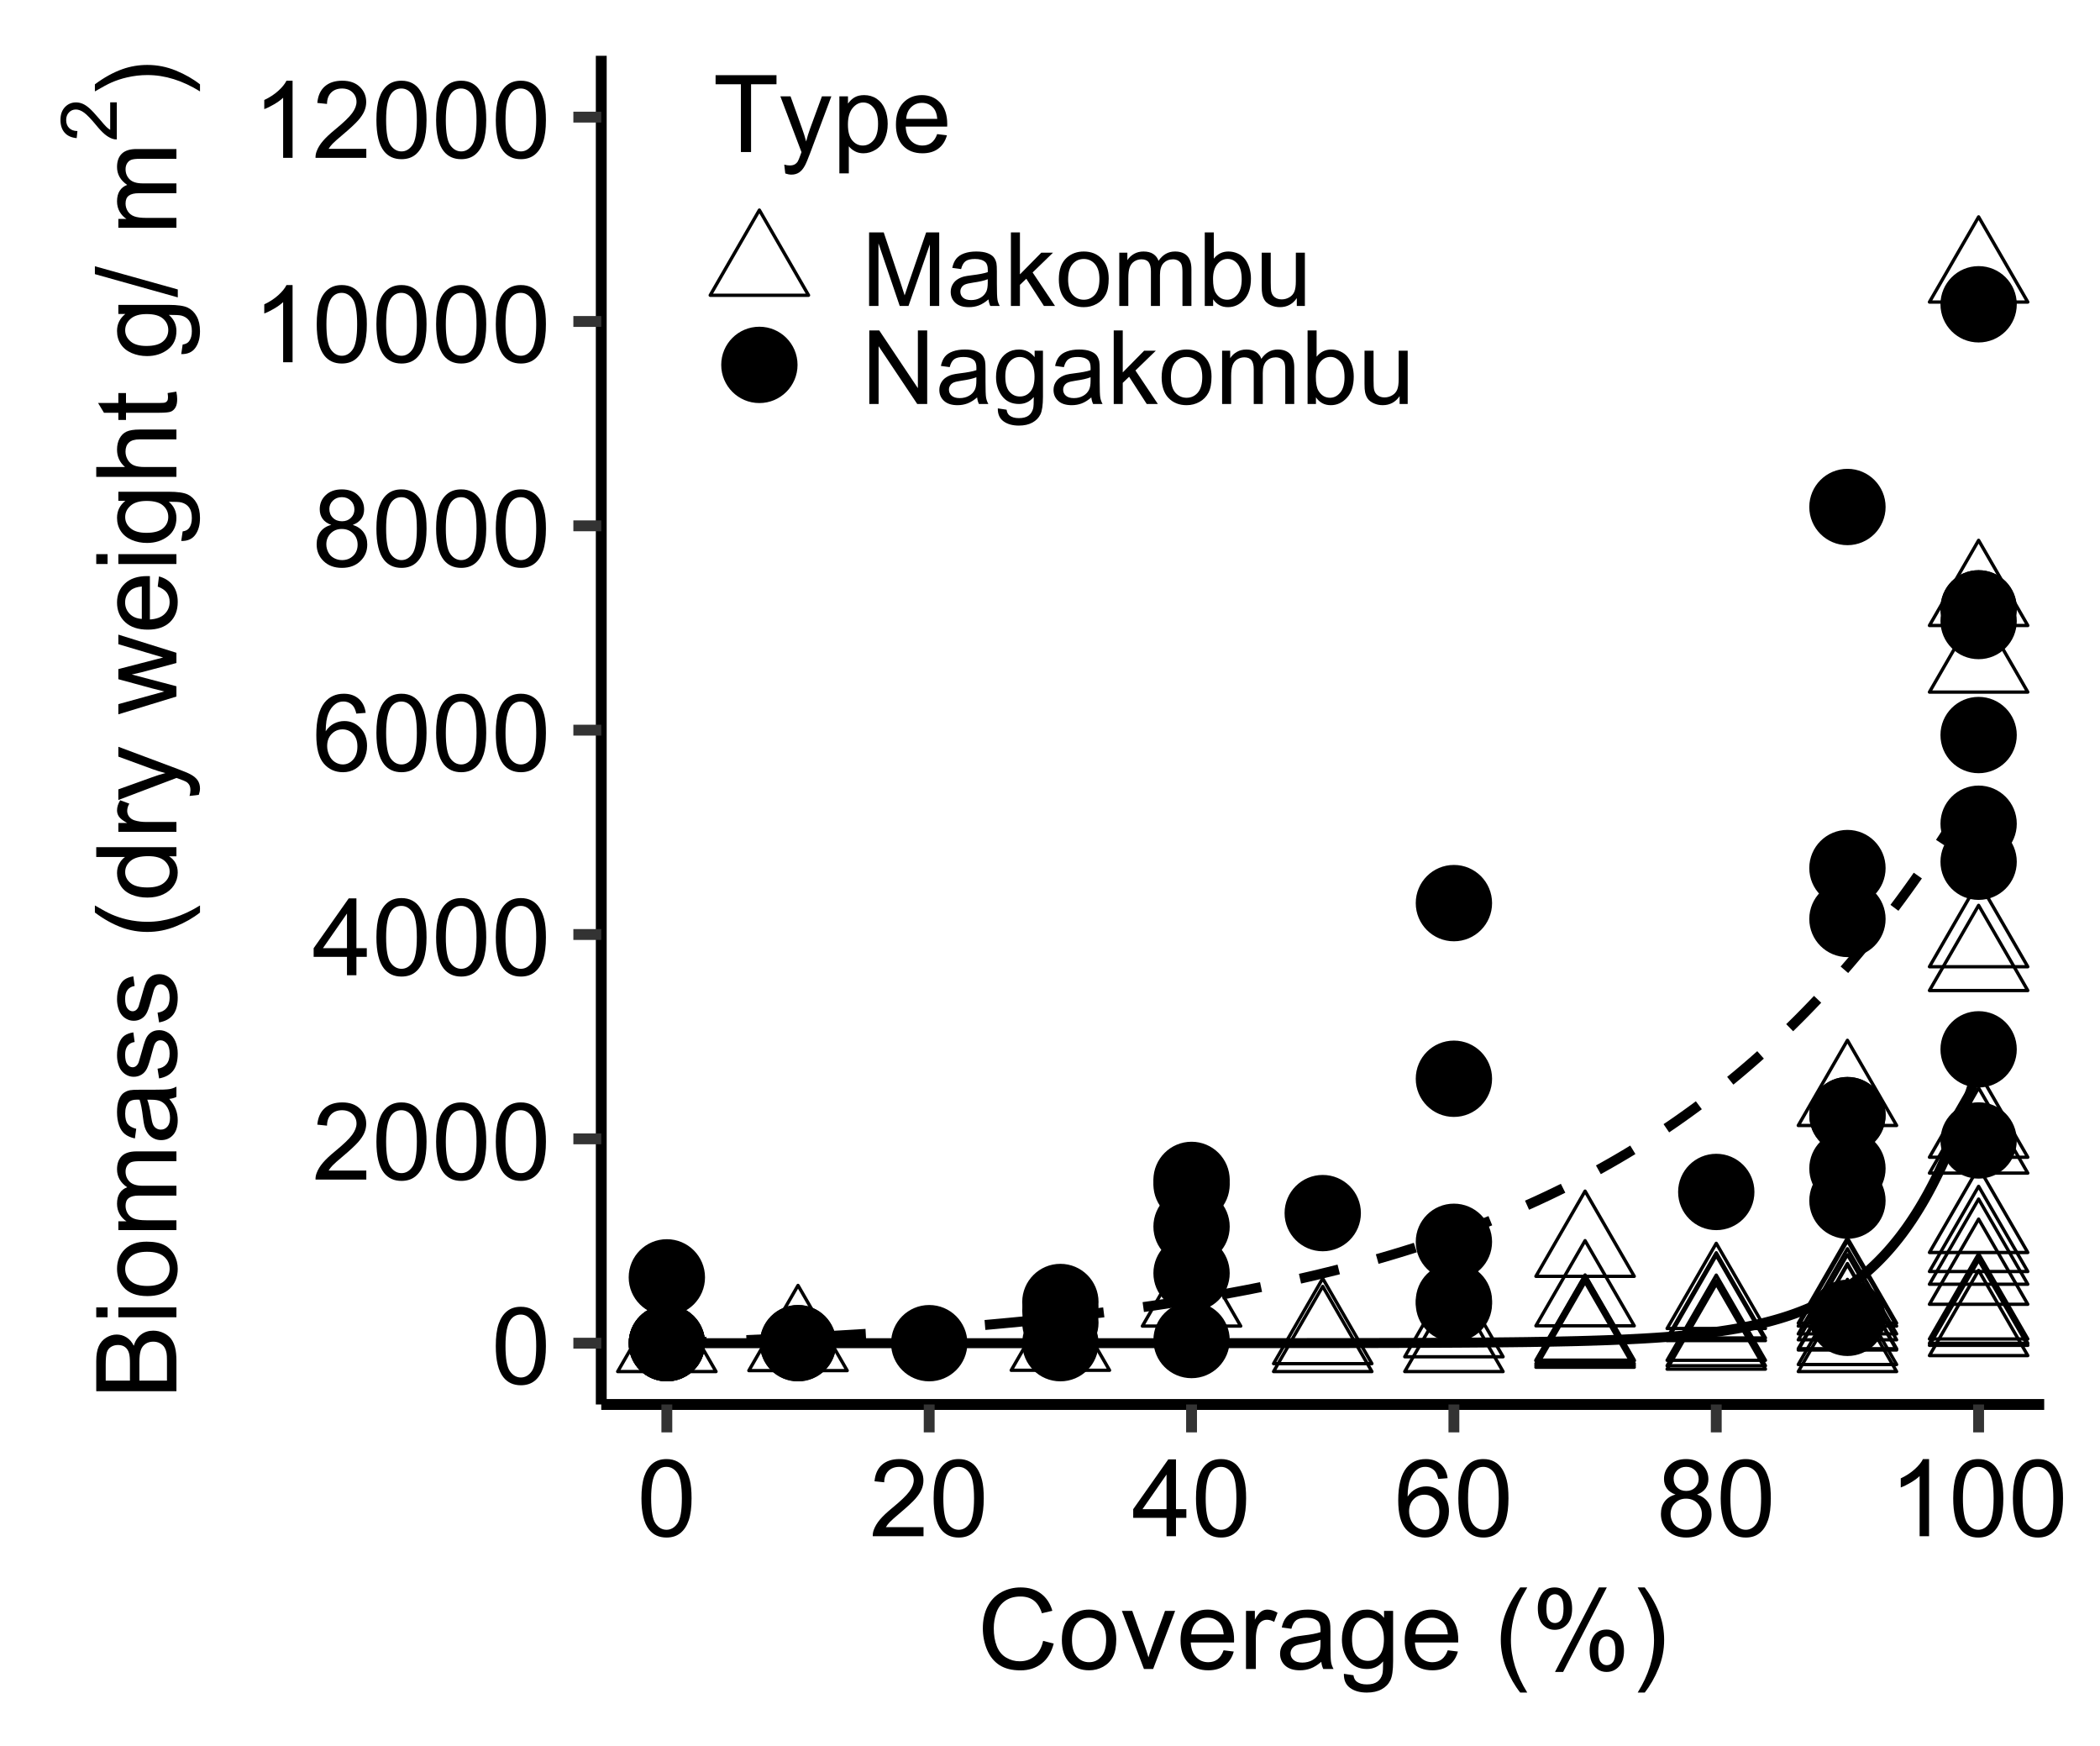 <?xml version="1.0" encoding="UTF-8"?>
<svg xmlns="http://www.w3.org/2000/svg" xmlns:xlink="http://www.w3.org/1999/xlink" width="450" height="374" viewBox="0 0 450 374">
<defs>
<g>
<g id="glyph-0-0">
<path d="M 0.953 -8.121 C 0.953 -10.066 1.156 -11.633 1.555 -12.82 C 1.957 -14.008 2.551 -14.922 3.34 -15.566 C 4.133 -16.211 5.125 -16.531 6.324 -16.531 C 7.207 -16.531 7.98 -16.352 8.648 -15.996 C 9.312 -15.641 9.863 -15.129 10.297 -14.461 C 10.734 -13.789 11.074 -12.973 11.32 -12.012 C 11.566 -11.051 11.691 -9.75 11.691 -8.121 C 11.691 -6.188 11.492 -4.629 11.094 -3.441 C 10.699 -2.254 10.105 -1.34 9.316 -0.691 C 8.527 -0.043 7.527 0.281 6.324 0.281 C 4.734 0.281 3.488 -0.289 2.582 -1.426 C 1.496 -2.797 0.953 -5.027 0.953 -8.121 M 3.031 -8.121 C 3.031 -5.418 3.348 -3.617 3.98 -2.723 C 4.613 -1.828 5.395 -1.383 6.324 -1.383 C 7.25 -1.383 8.031 -1.832 8.664 -2.73 C 9.297 -3.629 9.613 -5.426 9.613 -8.121 C 9.613 -10.828 9.297 -12.629 8.664 -13.523 C 8.031 -14.414 7.242 -14.859 6.301 -14.859 C 5.371 -14.859 4.629 -14.465 4.078 -13.68 C 3.379 -12.676 3.031 -10.824 3.031 -8.121 Z M 3.031 -8.121 "/>
</g>
<g id="glyph-0-1">
<path d="M 11.578 -1.941 L 11.578 0 L 0.695 0 C 0.68 -0.488 0.762 -0.953 0.934 -1.402 C 1.211 -2.145 1.652 -2.875 2.262 -3.594 C 2.875 -4.312 3.754 -5.145 4.906 -6.086 C 6.695 -7.555 7.906 -8.715 8.535 -9.574 C 9.164 -10.43 9.477 -11.242 9.477 -12.004 C 9.477 -12.805 9.191 -13.48 8.621 -14.031 C 8.047 -14.582 7.301 -14.859 6.379 -14.859 C 5.406 -14.859 4.625 -14.566 4.043 -13.98 C 3.461 -13.398 3.164 -12.59 3.156 -11.555 L 1.078 -11.77 C 1.219 -13.32 1.754 -14.5 2.684 -15.312 C 3.613 -16.125 4.859 -16.531 6.422 -16.531 C 8.004 -16.531 9.254 -16.094 10.176 -15.219 C 11.094 -14.34 11.555 -13.254 11.555 -11.961 C 11.555 -11.301 11.422 -10.652 11.152 -10.016 C 10.883 -9.383 10.434 -8.711 9.809 -8.008 C 9.184 -7.305 8.145 -6.336 6.695 -5.109 C 5.48 -4.09 4.703 -3.402 4.359 -3.039 C 4.012 -2.676 3.727 -2.309 3.504 -1.941 Z M 11.578 -1.941 "/>
</g>
<g id="glyph-0-2">
<path d="M 7.434 0 L 7.434 -3.941 L 0.293 -3.941 L 0.293 -5.797 L 7.805 -16.465 L 9.457 -16.465 L 9.457 -5.797 L 11.68 -5.797 L 11.68 -3.941 L 9.457 -3.941 L 9.457 0 L 7.434 0 M 7.434 -5.797 L 7.434 -13.219 L 2.281 -5.797 Z M 7.434 -5.797 "/>
</g>
<g id="glyph-0-3">
<path d="M 11.445 -12.434 L 9.434 -12.273 C 9.254 -13.07 9 -13.645 8.672 -14.004 C 8.125 -14.582 7.449 -14.867 6.648 -14.867 C 6.004 -14.867 5.438 -14.688 4.953 -14.328 C 4.316 -13.867 3.816 -13.188 3.449 -12.297 C 3.082 -11.406 2.891 -10.137 2.875 -8.492 C 3.363 -9.23 3.957 -9.781 4.66 -10.141 C 5.363 -10.5 6.102 -10.68 6.875 -10.68 C 8.219 -10.68 9.367 -10.184 10.316 -9.191 C 11.262 -8.199 11.734 -6.918 11.734 -5.344 C 11.734 -4.312 11.512 -3.352 11.066 -2.465 C 10.621 -1.578 10.012 -0.898 9.23 -0.426 C 8.453 0.043 7.57 0.281 6.582 0.281 C 4.898 0.281 3.523 -0.34 2.461 -1.578 C 1.395 -2.816 0.863 -4.859 0.863 -7.703 C 0.863 -10.887 1.453 -13.199 2.629 -14.645 C 3.652 -15.902 5.035 -16.531 6.773 -16.531 C 8.066 -16.531 9.129 -16.168 9.957 -15.441 C 10.781 -14.715 11.277 -13.711 11.445 -12.434 M 3.188 -5.336 C 3.188 -4.637 3.336 -3.973 3.633 -3.336 C 3.93 -2.699 4.344 -2.215 4.875 -1.883 C 5.406 -1.547 5.965 -1.383 6.547 -1.383 C 7.402 -1.383 8.133 -1.727 8.75 -2.414 C 9.363 -3.102 9.668 -4.039 9.668 -5.223 C 9.668 -6.359 9.367 -7.258 8.758 -7.91 C 8.152 -8.566 7.391 -8.895 6.469 -8.895 C 5.555 -8.895 4.781 -8.566 4.145 -7.91 C 3.508 -7.258 3.188 -6.398 3.188 -5.336 Z M 3.188 -5.336 "/>
</g>
<g id="glyph-0-4">
<path d="M 4.066 -8.93 C 3.227 -9.234 2.605 -9.672 2.203 -10.242 C 1.797 -10.812 1.594 -11.492 1.594 -12.285 C 1.594 -13.484 2.023 -14.492 2.887 -15.309 C 3.746 -16.125 4.895 -16.531 6.324 -16.531 C 7.762 -16.531 8.918 -16.113 9.793 -15.277 C 10.668 -14.445 11.105 -13.43 11.105 -12.23 C 11.105 -11.465 10.906 -10.801 10.508 -10.238 C 10.105 -9.672 9.496 -9.234 8.68 -8.93 C 9.691 -8.598 10.461 -8.066 10.988 -7.332 C 11.516 -6.602 11.781 -5.723 11.781 -4.707 C 11.781 -3.297 11.281 -2.113 10.289 -1.156 C 9.293 -0.199 7.98 0.281 6.355 0.281 C 4.73 0.281 3.422 -0.199 2.426 -1.164 C 1.43 -2.125 0.934 -3.324 0.934 -4.762 C 0.934 -5.832 1.203 -6.73 1.746 -7.453 C 2.289 -8.176 3.062 -8.668 4.066 -8.93 M 3.66 -12.352 C 3.66 -11.574 3.91 -10.938 4.414 -10.445 C 4.914 -9.949 5.566 -9.703 6.367 -9.703 C 7.145 -9.703 7.785 -9.949 8.281 -10.438 C 8.781 -10.93 9.027 -11.531 9.031 -12.242 C 9.027 -12.984 8.773 -13.605 8.262 -14.109 C 7.746 -14.617 7.109 -14.867 6.344 -14.867 C 5.574 -14.867 4.934 -14.621 4.426 -14.129 C 3.914 -13.633 3.66 -13.043 3.66 -12.352 M 3.008 -4.75 C 3.008 -4.176 3.145 -3.617 3.418 -3.078 C 3.691 -2.539 4.098 -2.121 4.637 -1.824 C 5.176 -1.527 5.758 -1.383 6.379 -1.383 C 7.344 -1.383 8.141 -1.691 8.77 -2.312 C 9.398 -2.934 9.715 -3.727 9.715 -4.684 C 9.715 -5.656 9.391 -6.461 8.742 -7.098 C 8.094 -7.734 7.285 -8.051 6.312 -8.051 C 5.359 -8.051 4.574 -7.738 3.949 -7.109 C 3.324 -6.48 3.008 -5.695 3.008 -4.75 Z M 3.008 -4.75 "/>
</g>
<g id="glyph-0-5">
<path d="M 8.57 0 L 6.547 0 L 6.547 -12.883 C 6.062 -12.418 5.422 -11.953 4.633 -11.488 C 3.844 -11.023 3.133 -10.676 2.504 -10.445 L 2.504 -12.398 C 3.637 -12.93 4.625 -13.574 5.469 -14.328 C 6.316 -15.086 6.914 -15.82 7.266 -16.531 L 8.57 -16.531 Z M 8.57 0 "/>
</g>
<g id="glyph-0-6">
<path d="M 5.965 0 L 5.965 -14.52 L 0.539 -14.52 L 0.539 -16.465 L 13.59 -16.465 L 13.59 -14.52 L 8.141 -14.52 L 8.141 0 Z M 5.965 0 "/>
</g>
<g id="glyph-0-7">
<path d="M 1.426 4.594 L 1.203 2.695 C 1.645 2.816 2.027 2.875 2.359 2.875 C 2.809 2.875 3.168 2.801 3.438 2.648 C 3.707 2.5 3.926 2.289 4.098 2.023 C 4.227 1.82 4.434 1.316 4.719 0.516 C 4.754 0.406 4.812 0.238 4.898 0.023 L 0.371 -11.926 L 2.551 -11.926 L 5.031 -5.02 C 5.352 -4.145 5.641 -3.223 5.895 -2.258 C 6.129 -3.188 6.406 -4.09 6.727 -4.977 L 9.277 -11.926 L 11.297 -11.926 L 6.762 0.203 C 6.273 1.512 5.895 2.414 5.625 2.91 C 5.266 3.574 4.855 4.062 4.391 4.375 C 3.926 4.684 3.371 4.84 2.73 4.84 C 2.34 4.84 1.906 4.758 1.426 4.594 Z M 1.426 4.594 "/>
</g>
<g id="glyph-0-8">
<path d="M 1.516 4.57 L 1.516 -11.926 L 3.359 -11.926 L 3.359 -10.375 C 3.793 -10.984 4.281 -11.438 4.828 -11.742 C 5.375 -12.043 6.039 -12.195 6.816 -12.195 C 7.836 -12.195 8.734 -11.934 9.512 -11.41 C 10.289 -10.887 10.879 -10.148 11.273 -9.191 C 11.672 -8.238 11.871 -7.191 11.871 -6.055 C 11.871 -4.832 11.652 -3.734 11.215 -2.758 C 10.777 -1.781 10.141 -1.031 9.305 -0.512 C 8.469 0.008 7.594 0.27 6.672 0.27 C 5.996 0.27 5.391 0.129 4.855 -0.156 C 4.32 -0.441 3.883 -0.801 3.539 -1.234 L 3.539 4.57 L 1.516 4.57 M 3.348 -5.895 C 3.348 -4.359 3.656 -3.227 4.277 -2.492 C 4.898 -1.758 5.652 -1.391 6.535 -1.391 C 7.434 -1.391 8.203 -1.773 8.844 -2.531 C 9.484 -3.293 9.805 -4.469 9.805 -6.062 C 9.805 -7.586 9.492 -8.723 8.867 -9.477 C 8.242 -10.234 7.496 -10.613 6.625 -10.613 C 5.766 -10.613 5.004 -10.211 4.34 -9.406 C 3.68 -8.602 3.348 -7.43 3.348 -5.895 Z M 3.348 -5.895 "/>
</g>
<g id="glyph-0-9">
<path d="M 9.68 -3.84 L 11.77 -3.582 C 11.441 -2.363 10.828 -1.414 9.938 -0.742 C 9.047 -0.066 7.91 0.27 6.523 0.27 C 4.781 0.27 3.398 -0.27 2.375 -1.344 C 1.352 -2.418 0.844 -3.922 0.844 -5.863 C 0.844 -7.867 1.359 -9.426 2.391 -10.535 C 3.426 -11.641 4.766 -12.195 6.414 -12.195 C 8.008 -12.195 9.309 -11.652 10.32 -10.566 C 11.332 -9.48 11.836 -7.953 11.836 -5.984 C 11.836 -5.867 11.832 -5.688 11.824 -5.445 L 2.93 -5.445 C 3.008 -4.137 3.375 -3.133 4.043 -2.438 C 4.711 -1.742 5.539 -1.391 6.535 -1.391 C 7.277 -1.391 7.91 -1.586 8.434 -1.977 C 8.957 -2.367 9.375 -2.988 9.68 -3.84 M 3.043 -7.109 L 9.703 -7.109 C 9.613 -8.113 9.359 -8.863 8.938 -9.367 C 8.297 -10.145 7.461 -10.535 6.434 -10.535 C 5.508 -10.535 4.727 -10.223 4.094 -9.602 C 3.461 -8.98 3.109 -8.148 3.043 -7.109 Z M 3.043 -7.109 "/>
</g>
<g id="glyph-1-0">
<path d="M 14.109 -6.023 L 16.383 -5.449 C 15.906 -3.582 15.047 -2.156 13.812 -1.18 C 12.57 -0.199 11.059 0.293 9.27 0.293 C 7.418 0.293 5.914 -0.086 4.75 -0.836 C 3.594 -1.59 2.707 -2.684 2.102 -4.113 C 1.496 -5.543 1.195 -7.078 1.195 -8.719 C 1.195 -10.508 1.535 -12.066 2.219 -13.398 C 2.902 -14.73 3.875 -15.742 5.141 -16.438 C 6.398 -17.125 7.789 -17.473 9.305 -17.473 C 11.023 -17.473 12.469 -17.035 13.641 -16.16 C 14.812 -15.285 15.629 -14.055 16.09 -12.469 L 13.852 -11.941 C 13.453 -13.191 12.875 -14.102 12.117 -14.672 C 11.359 -15.242 10.406 -15.527 9.258 -15.527 C 7.938 -15.527 6.832 -15.211 5.945 -14.578 C 5.059 -13.945 4.438 -13.094 4.078 -12.031 C 3.719 -10.961 3.539 -9.863 3.539 -8.73 C 3.539 -7.27 3.75 -5.992 4.18 -4.906 C 4.602 -3.812 5.266 -3 6.164 -2.461 C 7.062 -1.922 8.035 -1.652 9.082 -1.652 C 10.355 -1.652 11.434 -2.02 12.316 -2.754 C 13.199 -3.488 13.797 -4.578 14.109 -6.023 Z M 14.109 -6.023 "/>
</g>
<g id="glyph-1-1">
<path d="M 0.797 -6.223 C 0.797 -8.527 1.438 -10.234 2.719 -11.344 C 3.789 -12.266 5.094 -12.727 6.633 -12.727 C 8.344 -12.727 9.742 -12.164 10.828 -11.047 C 11.914 -9.922 12.457 -8.375 12.457 -6.398 C 12.457 -4.797 12.219 -3.535 11.734 -2.617 C 11.258 -1.699 10.555 -0.988 9.641 -0.48 C 8.719 0.027 7.719 0.281 6.633 0.281 C 4.891 0.281 3.48 -0.277 2.406 -1.395 C 1.332 -2.512 0.797 -4.121 0.797 -6.223 M 2.965 -6.223 C 2.965 -4.629 3.312 -3.434 4.008 -2.641 C 4.703 -1.852 5.578 -1.453 6.633 -1.453 C 7.68 -1.453 8.551 -1.852 9.246 -2.648 C 9.941 -3.445 10.289 -4.66 10.289 -6.293 C 10.289 -7.832 9.938 -8.996 9.242 -9.789 C 8.539 -10.582 7.672 -10.98 6.633 -10.98 C 5.578 -10.98 4.703 -10.586 4.008 -9.797 C 3.312 -9.008 2.965 -7.816 2.965 -6.223 Z M 2.965 -6.223 "/>
</g>
<g id="glyph-1-2">
<path d="M 5.039 0 L 0.305 -12.445 L 2.531 -12.445 L 5.203 -4.992 C 5.492 -4.188 5.758 -3.352 6 -2.484 C 6.188 -3.141 6.449 -3.93 6.785 -4.852 L 9.551 -12.445 L 11.719 -12.445 L 7.008 0 Z M 5.039 0 "/>
</g>
<g id="glyph-1-3">
<path d="M 10.102 -4.008 L 12.281 -3.738 C 11.938 -2.465 11.301 -1.477 10.371 -0.773 C 9.441 -0.07 8.254 0.281 6.809 0.281 C 4.988 0.281 3.547 -0.281 2.477 -1.398 C 1.414 -2.52 0.879 -4.094 0.879 -6.117 C 0.879 -8.211 1.418 -9.836 2.496 -10.992 C 3.574 -12.148 4.973 -12.727 6.691 -12.727 C 8.355 -12.727 9.715 -12.16 10.77 -11.027 C 11.824 -9.895 12.352 -8.301 12.352 -6.246 C 12.352 -6.121 12.348 -5.934 12.34 -5.684 L 3.059 -5.684 C 3.137 -4.316 3.523 -3.27 4.219 -2.543 C 4.914 -1.816 5.781 -1.453 6.82 -1.453 C 7.594 -1.453 8.254 -1.656 8.801 -2.062 C 9.348 -2.469 9.781 -3.117 10.102 -4.008 M 3.176 -7.418 L 10.125 -7.418 C 10.031 -8.465 9.766 -9.25 9.328 -9.773 C 8.656 -10.586 7.785 -10.992 6.715 -10.992 C 5.746 -10.992 4.93 -10.668 4.273 -10.02 C 3.609 -9.371 3.246 -8.504 3.176 -7.418 Z M 3.176 -7.418 "/>
</g>
<g id="glyph-1-4">
<path d="M 1.559 0 L 1.559 -12.445 L 3.457 -12.445 L 3.457 -10.559 C 3.941 -11.441 4.391 -12.023 4.797 -12.305 C 5.207 -12.586 5.66 -12.727 6.152 -12.727 C 6.863 -12.727 7.586 -12.5 8.32 -12.047 L 7.594 -10.09 C 7.078 -10.395 6.562 -10.547 6.047 -10.547 C 5.586 -10.547 5.172 -10.406 4.805 -10.133 C 4.438 -9.852 4.176 -9.469 4.02 -8.977 C 3.785 -8.227 3.668 -7.406 3.668 -6.516 L 3.668 0 Z M 1.559 0 "/>
</g>
<g id="glyph-1-5">
<path d="M 9.703 -1.535 C 8.922 -0.871 8.168 -0.402 7.445 -0.129 C 6.723 0.145 5.949 0.281 5.121 0.281 C 3.754 0.281 2.703 -0.055 1.969 -0.719 C 1.234 -1.387 0.867 -2.242 0.867 -3.281 C 0.867 -3.891 1.004 -4.445 1.281 -4.953 C 1.559 -5.453 1.922 -5.859 2.375 -6.164 C 2.82 -6.469 3.328 -6.699 3.891 -6.855 C 4.305 -6.965 4.93 -7.07 5.766 -7.172 C 7.469 -7.375 8.723 -7.617 9.527 -7.898 C 9.535 -8.188 9.539 -8.371 9.539 -8.449 C 9.539 -9.309 9.34 -9.914 8.941 -10.266 C 8.402 -10.742 7.602 -10.98 6.539 -10.98 C 5.547 -10.98 4.812 -10.805 4.344 -10.461 C 3.867 -10.109 3.52 -9.496 3.293 -8.613 L 1.23 -8.895 C 1.418 -9.777 1.727 -10.488 2.156 -11.031 C 2.586 -11.574 3.207 -11.992 4.02 -12.289 C 4.832 -12.578 5.773 -12.727 6.844 -12.727 C 7.906 -12.727 8.77 -12.602 9.434 -12.352 C 10.098 -12.102 10.586 -11.785 10.898 -11.406 C 11.211 -11.027 11.43 -10.551 11.555 -9.973 C 11.625 -9.613 11.66 -8.965 11.66 -8.027 L 11.66 -5.215 C 11.66 -3.254 11.703 -2.012 11.797 -1.492 C 11.883 -0.973 12.062 -0.477 12.328 0 L 10.125 0 C 9.906 -0.438 9.766 -0.949 9.703 -1.535 M 9.527 -6.246 C 8.762 -5.934 7.613 -5.668 6.082 -5.449 C 5.215 -5.324 4.602 -5.184 4.242 -5.027 C 3.883 -4.871 3.605 -4.641 3.41 -4.344 C 3.215 -4.039 3.117 -3.707 3.117 -3.34 C 3.117 -2.777 3.328 -2.309 3.758 -1.934 C 4.18 -1.559 4.805 -1.371 5.625 -1.371 C 6.438 -1.371 7.16 -1.547 7.793 -1.906 C 8.426 -2.258 8.891 -2.746 9.188 -3.363 C 9.414 -3.84 9.527 -4.543 9.527 -5.473 Z M 9.527 -6.246 "/>
</g>
<g id="glyph-1-6">
<path d="M 1.195 1.031 L 3.246 1.336 C 3.332 1.969 3.57 2.43 3.961 2.719 C 4.484 3.109 5.199 3.305 6.105 3.305 C 7.082 3.305 7.836 3.109 8.367 2.719 C 8.898 2.328 9.258 1.781 9.445 1.078 C 9.555 0.648 9.605 -0.254 9.598 -1.629 C 8.676 -0.543 7.527 0 6.152 0 C 4.441 0 3.117 -0.617 2.18 -1.852 C 1.242 -3.086 0.773 -4.566 0.773 -6.293 C 0.773 -7.48 0.988 -8.574 1.418 -9.578 C 1.848 -10.582 2.469 -11.359 3.289 -11.906 C 4.102 -12.453 5.062 -12.727 6.164 -12.727 C 7.633 -12.727 8.844 -12.133 9.797 -10.945 L 9.797 -12.445 L 11.742 -12.445 L 11.742 -1.688 C 11.742 0.25 11.543 1.625 11.148 2.43 C 10.754 3.242 10.133 3.879 9.273 4.348 C 8.422 4.816 7.367 5.051 6.117 5.051 C 4.633 5.051 3.434 4.719 2.52 4.047 C 1.605 3.383 1.164 2.375 1.195 1.031 M 2.941 -6.445 C 2.941 -4.812 3.266 -3.621 3.914 -2.871 C 4.562 -2.121 5.375 -1.746 6.352 -1.746 C 7.32 -1.746 8.133 -2.117 8.789 -2.867 C 9.445 -3.609 9.773 -4.781 9.773 -6.375 C 9.773 -7.898 9.434 -9.047 8.758 -9.82 C 8.082 -10.594 7.27 -10.98 6.316 -10.98 C 5.379 -10.98 4.582 -10.602 3.926 -9.836 C 3.27 -9.078 2.941 -7.945 2.941 -6.445 Z M 2.941 -6.445 "/>
</g>
<g id="glyph-1-7">
</g>
<g id="glyph-1-8">
<path d="M 5.613 5.051 C 4.449 3.582 3.465 1.863 2.66 -0.105 C 1.855 -2.074 1.453 -4.113 1.453 -6.223 C 1.453 -8.082 1.754 -9.863 2.355 -11.566 C 3.059 -13.543 4.145 -15.512 5.613 -17.473 L 7.125 -17.473 C 6.18 -15.848 5.555 -14.688 5.25 -13.992 C 4.773 -12.914 4.398 -11.789 4.125 -10.617 C 3.789 -9.156 3.621 -7.688 3.621 -6.211 C 3.621 -2.453 4.789 1.301 7.125 5.051 Z M 5.613 5.051 "/>
</g>
<g id="glyph-1-9">
<path d="M 1.395 -13.055 C 1.395 -14.281 1.703 -15.324 2.32 -16.184 C 2.938 -17.043 3.832 -17.473 5.004 -17.473 C 6.082 -17.473 6.973 -17.086 7.68 -16.32 C 8.387 -15.547 8.742 -14.418 8.742 -12.926 C 8.742 -11.473 8.383 -10.352 7.672 -9.57 C 6.953 -8.781 6.074 -8.391 5.027 -8.391 C 3.988 -8.391 3.125 -8.777 2.43 -9.551 C 1.742 -10.324 1.395 -11.492 1.395 -13.055 M 5.062 -16.02 C 4.539 -16.02 4.102 -15.793 3.758 -15.34 C 3.406 -14.887 3.234 -14.055 3.234 -12.844 C 3.234 -11.742 3.41 -10.965 3.762 -10.516 C 4.113 -10.066 4.547 -9.844 5.062 -9.844 C 5.594 -9.844 6.031 -10.07 6.383 -10.523 C 6.727 -10.977 6.902 -11.805 6.902 -13.008 C 6.902 -14.117 6.727 -14.895 6.375 -15.344 C 6.023 -15.793 5.586 -16.02 5.062 -16.02 M 5.074 0.633 L 14.473 -17.473 L 16.184 -17.473 L 6.82 0.633 L 5.074 0.633 M 12.504 -4.031 C 12.504 -5.266 12.812 -6.312 13.43 -7.164 C 14.047 -8.023 14.945 -8.449 16.125 -8.449 C 17.203 -8.449 18.094 -8.062 18.805 -7.297 C 19.508 -6.523 19.863 -5.395 19.863 -3.902 C 19.863 -2.449 19.504 -1.328 18.789 -0.547 C 18.078 0.238 17.191 0.633 16.137 0.633 C 15.098 0.633 14.234 0.242 13.539 -0.531 C 12.852 -1.309 12.504 -2.477 12.504 -4.031 M 16.184 -6.996 C 15.652 -6.996 15.211 -6.77 14.867 -6.316 C 14.516 -5.863 14.344 -5.031 14.344 -3.82 C 14.344 -2.727 14.52 -1.953 14.871 -1.5 C 15.223 -1.047 15.656 -0.82 16.172 -0.82 C 16.711 -0.82 17.152 -1.047 17.5 -1.5 C 17.848 -1.953 18.023 -2.781 18.023 -3.984 C 18.023 -5.094 17.848 -5.871 17.496 -6.32 C 17.145 -6.77 16.707 -6.996 16.184 -6.996 Z M 16.184 -6.996 "/>
</g>
<g id="glyph-1-10">
<path d="M 2.965 5.051 L 1.453 5.051 C 3.789 1.301 4.957 -2.453 4.957 -6.211 C 4.957 -7.68 4.789 -9.137 4.453 -10.582 C 4.188 -11.754 3.816 -12.879 3.34 -13.957 C 3.035 -14.66 2.406 -15.832 1.453 -17.473 L 2.965 -17.473 C 4.434 -15.512 5.52 -13.543 6.223 -11.566 C 6.824 -9.863 7.125 -8.082 7.125 -6.223 C 7.125 -4.113 6.719 -2.074 5.914 -0.105 C 5.102 1.863 4.121 3.582 2.965 5.051 Z M 2.965 5.051 "/>
</g>
<g id="glyph-2-0">
<path d="M 0 -1.758 L -17.18 -1.758 L -17.18 -8.203 C -17.18 -9.516 -17.004 -10.566 -16.656 -11.363 C -16.309 -12.152 -15.773 -12.773 -15.055 -13.227 C -14.328 -13.672 -13.574 -13.898 -12.785 -13.898 C -12.051 -13.898 -11.359 -13.699 -10.711 -13.301 C -10.062 -12.902 -9.539 -12.301 -9.141 -11.496 C -8.836 -12.535 -8.316 -13.332 -7.582 -13.891 C -6.848 -14.449 -5.98 -14.73 -4.98 -14.73 C -4.176 -14.73 -3.426 -14.562 -2.734 -14.219 C -2.043 -13.883 -1.512 -13.461 -1.137 -12.961 C -0.762 -12.461 -0.477 -11.832 -0.285 -11.078 C -0.098 -10.324 0 -9.402 0 -8.309 L 0 -1.758 M -9.961 -4.031 L -9.961 -7.746 C -9.961 -8.754 -10.027 -9.477 -10.16 -9.914 C -10.332 -10.492 -10.617 -10.93 -11.016 -11.219 C -11.414 -11.516 -11.914 -11.66 -12.516 -11.66 C -13.086 -11.66 -13.586 -11.523 -14.023 -11.25 C -14.453 -10.977 -14.75 -10.586 -14.914 -10.078 C -15.07 -9.57 -15.152 -8.699 -15.152 -7.465 L -15.152 -4.031 L -9.961 -4.031 M -2.027 -4.031 L -2.027 -8.309 C -2.027 -9.043 -2.055 -9.559 -2.109 -9.855 C -2.203 -10.379 -2.359 -10.816 -2.578 -11.168 C -2.797 -11.52 -3.113 -11.809 -3.531 -12.035 C -3.949 -12.262 -4.434 -12.375 -4.98 -12.375 C -5.621 -12.375 -6.176 -12.211 -6.648 -11.883 C -7.121 -11.555 -7.453 -11.098 -7.645 -10.516 C -7.836 -9.934 -7.934 -9.098 -7.934 -8.004 L -7.934 -4.031 Z M -2.027 -4.031 "/>
</g>
<g id="glyph-2-1">
<path d="M -14.754 -1.594 L -17.18 -1.594 L -17.18 -3.703 L -14.754 -3.703 L -14.754 -1.594 M 0 -1.594 L -12.445 -1.594 L -12.445 -3.703 L 0 -3.703 Z M 0 -1.594 "/>
</g>
<g id="glyph-2-2">
<path d="M -6.223 -0.797 C -8.527 -0.797 -10.234 -1.438 -11.344 -2.719 C -12.266 -3.789 -12.727 -5.094 -12.727 -6.633 C -12.727 -8.344 -12.164 -9.742 -11.047 -10.828 C -9.922 -11.914 -8.375 -12.457 -6.398 -12.457 C -4.797 -12.457 -3.535 -12.219 -2.617 -11.734 C -1.699 -11.258 -0.988 -10.555 -0.48 -9.641 C 0.027 -8.719 0.281 -7.719 0.281 -6.633 C 0.281 -4.891 -0.277 -3.48 -1.395 -2.406 C -2.512 -1.332 -4.121 -0.797 -6.223 -0.797 M -6.223 -2.965 C -4.629 -2.965 -3.434 -3.312 -2.641 -4.008 C -1.852 -4.703 -1.453 -5.578 -1.453 -6.633 C -1.453 -7.68 -1.852 -8.551 -2.648 -9.246 C -3.445 -9.941 -4.66 -10.289 -6.293 -10.289 C -7.832 -10.289 -8.996 -9.938 -9.789 -9.242 C -10.582 -8.539 -10.98 -7.672 -10.98 -6.633 C -10.98 -5.578 -10.586 -4.703 -9.797 -4.008 C -9.008 -3.312 -7.816 -2.965 -6.223 -2.965 Z M -6.223 -2.965 "/>
</g>
<g id="glyph-2-3">
<path d="M 0 -1.582 L -12.445 -1.582 L -12.445 -3.469 L -10.699 -3.469 C -11.309 -3.859 -11.797 -4.379 -12.172 -5.027 C -12.539 -5.676 -12.727 -6.414 -12.727 -7.242 C -12.727 -8.164 -12.535 -8.918 -12.152 -9.508 C -11.77 -10.098 -11.234 -10.516 -10.547 -10.758 C -12 -11.742 -12.727 -13.023 -12.727 -14.602 C -12.727 -15.836 -12.383 -16.785 -11.699 -17.449 C -11.016 -18.113 -9.965 -18.445 -8.543 -18.445 L 0 -18.445 L 0 -16.348 L -7.84 -16.348 C -8.684 -16.348 -9.289 -16.277 -9.66 -16.141 C -10.031 -16.004 -10.332 -15.758 -10.559 -15.398 C -10.785 -15.039 -10.898 -14.617 -10.898 -14.133 C -10.898 -13.258 -10.605 -12.531 -10.023 -11.953 C -9.441 -11.375 -8.512 -11.086 -7.23 -11.086 L 0 -11.086 L 0 -8.977 L -8.086 -8.977 C -9.023 -8.977 -9.727 -8.805 -10.195 -8.461 C -10.664 -8.117 -10.898 -7.555 -10.898 -6.773 C -10.898 -6.18 -10.742 -5.633 -10.43 -5.129 C -10.117 -4.625 -9.66 -4.258 -9.059 -4.031 C -8.457 -3.805 -7.59 -3.691 -6.457 -3.691 L 0 -3.691 Z M 0 -1.582 "/>
</g>
<g id="glyph-2-4">
<path d="M -1.535 -9.703 C -0.871 -8.922 -0.402 -8.168 -0.129 -7.445 C 0.145 -6.723 0.281 -5.949 0.281 -5.121 C 0.281 -3.754 -0.055 -2.703 -0.719 -1.969 C -1.387 -1.234 -2.242 -0.867 -3.281 -0.867 C -3.891 -0.867 -4.445 -1.004 -4.953 -1.285 C -5.453 -1.559 -5.859 -1.922 -6.164 -2.375 C -6.469 -2.82 -6.699 -3.328 -6.855 -3.891 C -6.965 -4.305 -7.07 -4.93 -7.172 -5.766 C -7.375 -7.469 -7.617 -8.723 -7.898 -9.527 C -8.188 -9.535 -8.371 -9.539 -8.449 -9.539 C -9.309 -9.539 -9.914 -9.34 -10.266 -8.941 C -10.742 -8.402 -10.98 -7.602 -10.98 -6.539 C -10.98 -5.547 -10.805 -4.812 -10.461 -4.344 C -10.109 -3.867 -9.496 -3.52 -8.613 -3.293 L -8.895 -1.23 C -9.777 -1.418 -10.488 -1.727 -11.031 -2.156 C -11.574 -2.586 -11.992 -3.207 -12.289 -4.02 C -12.578 -4.832 -12.727 -5.773 -12.727 -6.844 C -12.727 -7.906 -12.602 -8.77 -12.352 -9.434 C -12.102 -10.098 -11.785 -10.586 -11.406 -10.898 C -11.027 -11.211 -10.551 -11.43 -9.973 -11.555 C -9.613 -11.625 -8.965 -11.66 -8.027 -11.66 L -5.215 -11.66 C -3.254 -11.66 -2.012 -11.703 -1.492 -11.797 C -0.973 -11.883 -0.477 -12.062 0 -12.328 L 0 -10.125 C -0.438 -9.906 -0.949 -9.766 -1.535 -9.703 M -6.246 -9.527 C -5.934 -8.762 -5.668 -7.613 -5.449 -6.082 C -5.324 -5.215 -5.184 -4.602 -5.027 -4.242 C -4.871 -3.883 -4.641 -3.605 -4.344 -3.41 C -4.039 -3.215 -3.707 -3.117 -3.34 -3.117 C -2.777 -3.117 -2.309 -3.328 -1.934 -3.758 C -1.559 -4.18 -1.371 -4.805 -1.371 -5.625 C -1.371 -6.438 -1.547 -7.16 -1.902 -7.793 C -2.258 -8.426 -2.746 -8.891 -3.363 -9.188 C -3.84 -9.414 -4.543 -9.527 -5.473 -9.527 Z M -6.246 -9.527 "/>
</g>
<g id="glyph-2-5">
<path d="M -3.715 -0.738 L -4.043 -2.824 C -3.207 -2.941 -2.566 -3.266 -2.121 -3.805 C -1.676 -4.336 -1.453 -5.086 -1.453 -6.047 C -1.453 -7.016 -1.648 -7.734 -2.043 -8.203 C -2.438 -8.672 -2.902 -8.906 -3.434 -8.906 C -3.91 -8.906 -4.285 -8.699 -4.559 -8.285 C -4.746 -7.996 -4.984 -7.277 -5.273 -6.129 C -5.664 -4.582 -6 -3.512 -6.289 -2.914 C -6.57 -2.316 -6.969 -1.859 -7.469 -1.555 C -7.977 -1.242 -8.531 -1.09 -9.141 -1.09 C -9.695 -1.09 -10.207 -1.215 -10.68 -1.473 C -11.152 -1.723 -11.547 -2.07 -11.859 -2.508 C -12.102 -2.836 -12.305 -3.281 -12.477 -3.852 C -12.641 -4.414 -12.727 -5.023 -12.727 -5.672 C -12.727 -6.648 -12.586 -7.508 -12.305 -8.242 C -12.023 -8.98 -11.641 -9.527 -11.164 -9.879 C -10.68 -10.23 -10.039 -10.473 -9.234 -10.605 L -8.953 -8.543 C -9.594 -8.449 -10.094 -8.176 -10.453 -7.73 C -10.812 -7.277 -10.992 -6.645 -10.992 -5.824 C -10.992 -4.855 -10.832 -4.164 -10.512 -3.75 C -10.191 -3.336 -9.816 -3.129 -9.387 -3.129 C -9.113 -3.129 -8.867 -3.215 -8.648 -3.387 C -8.422 -3.559 -8.234 -3.828 -8.086 -4.195 C -8.008 -4.406 -7.828 -5.027 -7.547 -6.059 C -7.148 -7.551 -6.82 -8.59 -6.566 -9.18 C -6.312 -9.77 -5.945 -10.234 -5.461 -10.57 C -4.977 -10.906 -4.375 -11.074 -3.656 -11.074 C -2.953 -11.074 -2.289 -10.867 -1.668 -10.461 C -1.047 -10.047 -0.566 -9.457 -0.227 -8.684 C 0.109 -7.91 0.281 -7.035 0.281 -6.059 C 0.281 -4.441 -0.055 -3.207 -0.727 -2.359 C -1.398 -1.516 -2.395 -0.973 -3.715 -0.738 Z M -3.715 -0.738 "/>
</g>
<g id="glyph-2-6">
</g>
<g id="glyph-2-7">
<path d="M 5.051 -5.613 C 3.582 -4.449 1.863 -3.465 -0.105 -2.66 C -2.074 -1.855 -4.113 -1.453 -6.223 -1.453 C -8.082 -1.453 -9.863 -1.754 -11.566 -2.355 C -13.543 -3.059 -15.512 -4.145 -17.473 -5.613 L -17.473 -7.125 C -15.848 -6.18 -14.688 -5.555 -13.992 -5.25 C -12.914 -4.773 -11.789 -4.398 -10.617 -4.125 C -9.156 -3.789 -7.688 -3.621 -6.211 -3.621 C -2.453 -3.621 1.301 -4.789 5.051 -7.125 Z M 5.051 -5.613 "/>
</g>
<g id="glyph-2-8">
<path d="M 0 -9.656 L -1.57 -9.656 C -0.336 -8.867 0.281 -7.707 0.281 -6.176 C 0.281 -5.184 0.008 -4.273 -0.539 -3.438 C -1.086 -2.609 -1.848 -1.965 -2.828 -1.508 C -3.809 -1.051 -4.938 -0.82 -6.211 -0.82 C -7.453 -0.82 -8.578 -1.027 -9.594 -1.441 C -10.602 -1.855 -11.379 -2.477 -11.918 -3.305 C -12.457 -4.133 -12.727 -5.059 -12.727 -6.082 C -12.727 -6.832 -12.57 -7.5 -12.25 -8.086 C -11.934 -8.672 -11.523 -9.148 -11.016 -9.516 L -17.18 -9.516 L -17.18 -11.613 L 0 -11.613 L 0 -9.656 M -6.211 -2.988 C -4.617 -2.988 -3.426 -3.324 -2.637 -3.996 C -1.848 -4.668 -1.453 -5.461 -1.453 -6.375 C -1.453 -7.297 -1.828 -8.078 -2.582 -8.727 C -3.336 -9.367 -4.488 -9.691 -6.035 -9.691 C -7.738 -9.691 -8.988 -9.363 -9.785 -8.707 C -10.582 -8.051 -10.98 -7.242 -10.98 -6.281 C -10.98 -5.344 -10.598 -4.559 -9.832 -3.934 C -9.066 -3.301 -7.859 -2.988 -6.211 -2.988 Z M -6.211 -2.988 "/>
</g>
<g id="glyph-2-9">
<path d="M 0 -1.559 L -12.445 -1.559 L -12.445 -3.457 L -10.559 -3.457 C -11.441 -3.941 -12.023 -4.391 -12.305 -4.801 C -12.586 -5.207 -12.727 -5.66 -12.727 -6.152 C -12.727 -6.863 -12.5 -7.586 -12.047 -8.32 L -10.09 -7.594 C -10.395 -7.078 -10.547 -6.562 -10.547 -6.047 C -10.547 -5.586 -10.406 -5.172 -10.133 -4.805 C -9.852 -4.438 -9.469 -4.176 -8.977 -4.02 C -8.227 -3.785 -7.406 -3.668 -6.516 -3.668 L 0 -3.668 Z M 0 -1.559 "/>
</g>
<g id="glyph-2-10">
<path d="M 4.793 -1.488 L 2.812 -1.254 C 2.938 -1.715 3 -2.117 3 -2.461 C 3 -2.93 2.922 -3.305 2.766 -3.586 C 2.609 -3.867 2.391 -4.098 2.109 -4.277 C 1.898 -4.41 1.375 -4.625 0.539 -4.922 C 0.422 -4.961 0.25 -5.023 0.023 -5.109 L -12.445 -0.387 L -12.445 -2.66 L -5.238 -5.25 C -4.324 -5.586 -3.363 -5.887 -2.355 -6.152 C -3.324 -6.395 -4.27 -6.684 -5.191 -7.02 L -12.445 -9.68 L -12.445 -11.789 L 0.211 -7.055 C 1.578 -6.547 2.52 -6.152 3.035 -5.871 C 3.73 -5.496 4.238 -5.066 4.562 -4.582 C 4.887 -4.098 5.051 -3.52 5.051 -2.848 C 5.051 -2.441 4.965 -1.988 4.793 -1.488 Z M 4.793 -1.488 "/>
</g>
<g id="glyph-2-11">
<path d="M 0 -3.879 L -12.445 -0.07 L -12.445 -2.25 L -5.262 -4.23 L -2.59 -4.969 C -2.723 -5 -3.578 -5.215 -5.156 -5.613 L -12.445 -7.594 L -12.445 -9.762 L -5.227 -11.625 L -2.848 -12.246 L -5.25 -12.961 L -12.445 -15.094 L -12.445 -17.145 L 0 -13.254 L 0 -11.062 L -7.453 -9.082 L -9.574 -8.602 L 0 -6.082 Z M 0 -3.879 "/>
</g>
<g id="glyph-2-12">
<path d="M -4.008 -10.102 L -3.738 -12.281 C -2.465 -11.938 -1.477 -11.301 -0.773 -10.371 C -0.07 -9.441 0.281 -8.254 0.281 -6.809 C 0.281 -4.988 -0.281 -3.547 -1.398 -2.477 C -2.52 -1.414 -4.094 -0.879 -6.117 -0.879 C -8.211 -0.879 -9.836 -1.418 -10.992 -2.496 C -12.148 -3.574 -12.727 -4.973 -12.727 -6.691 C -12.727 -8.355 -12.16 -9.715 -11.027 -10.77 C -9.895 -11.824 -8.301 -12.352 -6.246 -12.352 C -6.121 -12.352 -5.934 -12.348 -5.684 -12.34 L -5.684 -3.059 C -4.316 -3.137 -3.27 -3.523 -2.543 -4.219 C -1.816 -4.914 -1.453 -5.781 -1.453 -6.82 C -1.453 -7.594 -1.656 -8.254 -2.062 -8.801 C -2.469 -9.348 -3.117 -9.781 -4.008 -10.102 M -7.418 -3.176 L -7.418 -10.125 C -8.465 -10.031 -9.25 -9.766 -9.773 -9.328 C -10.586 -8.656 -10.992 -7.785 -10.992 -6.715 C -10.992 -5.746 -10.668 -4.93 -10.02 -4.273 C -9.371 -3.609 -8.504 -3.246 -7.418 -3.176 Z M -7.418 -3.176 "/>
</g>
<g id="glyph-2-13">
<path d="M 1.031 -1.195 L 1.336 -3.246 C 1.969 -3.332 2.43 -3.57 2.719 -3.961 C 3.109 -4.484 3.305 -5.199 3.305 -6.105 C 3.305 -7.082 3.109 -7.836 2.719 -8.367 C 2.328 -8.898 1.781 -9.258 1.078 -9.445 C 0.648 -9.555 -0.254 -9.605 -1.629 -9.598 C -0.543 -8.676 0 -7.527 0 -6.152 C 0 -4.441 -0.617 -3.117 -1.852 -2.18 C -3.086 -1.242 -4.566 -0.773 -6.293 -0.773 C -7.48 -0.773 -8.574 -0.988 -9.578 -1.418 C -10.582 -1.848 -11.359 -2.469 -11.906 -3.289 C -12.453 -4.102 -12.727 -5.062 -12.727 -6.164 C -12.727 -7.633 -12.133 -8.844 -10.945 -9.797 L -12.445 -9.797 L -12.445 -11.742 L -1.688 -11.742 C 0.25 -11.742 1.625 -11.543 2.434 -11.148 C 3.242 -10.754 3.879 -10.133 4.348 -9.273 C 4.816 -8.422 5.051 -7.367 5.051 -6.117 C 5.051 -4.633 4.719 -3.434 4.047 -2.52 C 3.383 -1.605 2.375 -1.164 1.031 -1.195 M -6.445 -2.941 C -4.812 -2.941 -3.621 -3.266 -2.871 -3.914 C -2.121 -4.562 -1.746 -5.375 -1.746 -6.352 C -1.746 -7.32 -2.117 -8.133 -2.863 -8.789 C -3.609 -9.445 -4.781 -9.773 -6.375 -9.773 C -7.898 -9.773 -9.047 -9.434 -9.82 -8.758 C -10.594 -8.082 -10.98 -7.27 -10.98 -6.316 C -10.98 -5.379 -10.602 -4.582 -9.836 -3.926 C -9.078 -3.27 -7.945 -2.941 -6.445 -2.941 Z M -6.445 -2.941 "/>
</g>
<g id="glyph-2-14">
<path d="M 0 -1.582 L -17.18 -1.582 L -17.18 -3.691 L -11.016 -3.691 C -12.156 -4.676 -12.727 -5.918 -12.727 -7.418 C -12.727 -8.34 -12.547 -9.141 -12.18 -9.82 C -11.816 -10.5 -11.316 -10.984 -10.676 -11.281 C -10.035 -11.57 -9.105 -11.719 -7.887 -11.719 L 0 -11.719 L 0 -9.609 L -7.887 -9.609 C -8.941 -9.609 -9.711 -9.383 -10.188 -8.922 C -10.672 -8.469 -10.91 -7.82 -10.91 -6.984 C -10.91 -6.359 -10.746 -5.77 -10.422 -5.223 C -10.098 -4.672 -9.66 -4.277 -9.105 -4.043 C -8.551 -3.809 -7.785 -3.691 -6.809 -3.691 L 0 -3.691 Z M 0 -1.582 "/>
</g>
<g id="glyph-2-15">
<path d="M -1.887 -6.188 L -0.023 -6.492 C 0.102 -5.898 0.164 -5.367 0.164 -4.898 C 0.164 -4.133 0.043 -3.539 -0.199 -3.117 C -0.441 -2.695 -0.762 -2.398 -1.152 -2.227 C -1.547 -2.055 -2.379 -1.969 -3.645 -1.969 L -10.805 -1.969 L -10.805 -0.422 L -12.445 -0.422 L -12.445 -1.969 L -15.527 -1.969 L -16.793 -4.066 L -12.445 -4.066 L -12.445 -6.188 L -10.805 -6.188 L -10.805 -4.066 L -3.527 -4.066 C -2.926 -4.066 -2.539 -4.102 -2.367 -4.18 C -2.195 -4.25 -2.059 -4.371 -1.957 -4.539 C -1.855 -4.707 -1.805 -4.949 -1.805 -5.262 C -1.805 -5.496 -1.832 -5.805 -1.887 -6.188 Z M -1.887 -6.188 "/>
</g>
<g id="glyph-2-16">
<path d="M 0.293 0 L -17.473 -4.98 L -17.473 -6.668 L 0.293 -1.699 Z M 0.293 0 "/>
</g>
<g id="glyph-2-17">
<path d="M 5.051 -2.965 L 5.051 -1.453 C 1.301 -3.789 -2.453 -4.957 -6.211 -4.957 C -7.68 -4.957 -9.137 -4.789 -10.582 -4.453 C -11.754 -4.188 -12.879 -3.816 -13.957 -3.34 C -14.66 -3.035 -15.832 -2.406 -17.473 -1.453 L -17.473 -2.965 C -15.512 -4.434 -13.543 -5.52 -11.566 -6.223 C -9.863 -6.824 -8.082 -7.125 -6.223 -7.125 C -4.113 -7.125 -2.074 -6.719 -0.105 -5.914 C 1.863 -5.102 3.582 -4.121 5.051 -2.965 Z M 5.051 -2.965 "/>
</g>
<g id="glyph-3-0">
<path d="M -1.418 -8.457 L 0 -8.457 L 0 -0.508 C -0.355 -0.496 -0.695 -0.555 -1.023 -0.68 C -1.566 -0.883 -2.102 -1.207 -2.625 -1.652 C -3.148 -2.098 -3.758 -2.742 -4.445 -3.586 C -5.52 -4.891 -6.367 -5.773 -6.992 -6.234 C -7.621 -6.695 -8.211 -6.922 -8.77 -6.922 C -9.355 -6.922 -9.848 -6.715 -10.25 -6.297 C -10.652 -5.879 -10.852 -5.332 -10.852 -4.66 C -10.852 -3.949 -10.641 -3.379 -10.211 -2.953 C -9.785 -2.527 -9.195 -2.309 -8.441 -2.305 L -8.598 -0.789 C -9.73 -0.891 -10.59 -1.281 -11.184 -1.961 C -11.777 -2.637 -12.074 -3.551 -12.074 -4.691 C -12.074 -5.848 -11.754 -6.758 -11.113 -7.434 C -10.477 -8.105 -9.684 -8.441 -8.734 -8.441 C -8.254 -8.441 -7.781 -8.344 -7.316 -8.145 C -6.852 -7.949 -6.363 -7.621 -5.848 -7.164 C -5.336 -6.707 -4.629 -5.949 -3.73 -4.891 C -2.988 -4.004 -2.484 -3.434 -2.219 -3.184 C -1.953 -2.93 -1.688 -2.723 -1.418 -2.559 Z M -1.418 -8.457 "/>
</g>
<g id="glyph-4-0">
<path d="M 1.633 0 L 1.633 -15.75 L 4.77 -15.75 L 8.496 -4.598 C 8.84 -3.559 9.09 -2.781 9.25 -2.266 C 9.43 -2.84 9.707 -3.68 10.086 -4.789 L 13.859 -15.75 L 16.66 -15.75 L 16.66 0 L 14.652 0 L 14.652 -13.18 L 10.078 0 L 8.195 0 L 3.641 -13.406 L 3.641 0 Z M 1.633 0 "/>
</g>
<g id="glyph-4-1">
<path d="M 8.895 -1.406 C 8.18 -0.797 7.488 -0.367 6.828 -0.117 C 6.164 0.133 5.453 0.258 4.695 0.258 C 3.441 0.258 2.477 -0.047 1.805 -0.66 C 1.133 -1.273 0.797 -2.055 0.797 -3.008 C 0.797 -3.566 0.922 -4.078 1.176 -4.539 C 1.43 -5 1.762 -5.371 2.176 -5.648 C 2.586 -5.93 3.051 -6.141 3.566 -6.285 C 3.945 -6.383 4.52 -6.48 5.285 -6.574 C 6.848 -6.762 7.996 -6.984 8.734 -7.242 C 8.742 -7.504 8.742 -7.672 8.742 -7.746 C 8.742 -8.531 8.562 -9.086 8.195 -9.41 C 7.703 -9.848 6.969 -10.066 5.992 -10.066 C 5.086 -10.066 4.414 -9.906 3.98 -9.586 C 3.547 -9.27 3.227 -8.703 3.02 -7.895 L 1.129 -8.152 C 1.301 -8.961 1.582 -9.617 1.977 -10.113 C 2.371 -10.613 2.941 -10.996 3.684 -11.262 C 4.43 -11.531 5.293 -11.664 6.273 -11.664 C 7.246 -11.664 8.039 -11.551 8.648 -11.32 C 9.258 -11.094 9.703 -10.805 9.992 -10.457 C 10.277 -10.109 10.477 -9.672 10.594 -9.141 C 10.656 -8.812 10.688 -8.219 10.688 -7.359 L 10.688 -4.781 C 10.688 -2.984 10.73 -1.848 10.812 -1.371 C 10.895 -0.895 11.059 -0.438 11.301 0 L 9.281 0 C 9.082 -0.402 8.953 -0.871 8.895 -1.406 M 8.734 -5.727 C 8.031 -5.438 6.98 -5.195 5.574 -4.996 C 4.781 -4.879 4.219 -4.75 3.891 -4.609 C 3.559 -4.465 3.305 -4.254 3.125 -3.98 C 2.945 -3.703 2.859 -3.398 2.859 -3.062 C 2.859 -2.547 3.051 -2.117 3.441 -1.773 C 3.832 -1.43 4.406 -1.258 5.156 -1.258 C 5.902 -1.258 6.562 -1.418 7.145 -1.746 C 7.723 -2.07 8.148 -2.516 8.422 -3.082 C 8.629 -3.52 8.734 -4.164 8.734 -5.016 Z M 8.734 -5.727 "/>
</g>
<g id="glyph-4-2">
<path d="M 1.461 0 L 1.461 -15.75 L 3.395 -15.75 L 3.395 -6.766 L 7.969 -11.406 L 10.473 -11.406 L 6.113 -7.176 L 10.914 0 L 8.531 0 L 4.758 -5.832 L 3.395 -4.523 L 3.395 0 Z M 1.461 0 "/>
</g>
<g id="glyph-4-3">
<path d="M 0.73 -5.703 C 0.73 -7.816 1.316 -9.383 2.492 -10.398 C 3.473 -11.242 4.668 -11.664 6.078 -11.664 C 7.648 -11.664 8.93 -11.152 9.926 -10.125 C 10.922 -9.098 11.418 -7.676 11.418 -5.867 C 11.418 -4.398 11.199 -3.242 10.758 -2.402 C 10.316 -1.559 9.676 -0.906 8.836 -0.441 C 7.992 0.023 7.074 0.258 6.078 0.258 C 4.484 0.258 3.191 -0.254 2.207 -1.277 C 1.223 -2.301 0.73 -3.777 0.73 -5.703 M 2.719 -5.703 C 2.719 -4.242 3.035 -3.148 3.672 -2.422 C 4.312 -1.695 5.113 -1.332 6.078 -1.332 C 7.039 -1.332 7.84 -1.695 8.477 -2.43 C 9.113 -3.156 9.43 -4.273 9.43 -5.77 C 9.43 -7.18 9.109 -8.25 8.469 -8.977 C 7.828 -9.703 7.031 -10.066 6.078 -10.066 C 5.113 -10.066 4.312 -9.703 3.672 -8.98 C 3.035 -8.258 2.719 -7.164 2.719 -5.703 Z M 2.719 -5.703 "/>
</g>
<g id="glyph-4-4">
<path d="M 1.449 0 L 1.449 -11.406 L 3.18 -11.406 L 3.18 -9.809 C 3.539 -10.367 4.016 -10.816 4.609 -11.156 C 5.203 -11.496 5.879 -11.664 6.641 -11.664 C 7.484 -11.664 8.176 -11.492 8.719 -11.141 C 9.258 -10.789 9.641 -10.297 9.859 -9.668 C 10.762 -11 11.938 -11.664 13.383 -11.664 C 14.516 -11.664 15.387 -11.352 15.996 -10.727 C 16.605 -10.098 16.906 -9.133 16.906 -7.832 L 16.906 0 L 14.984 0 L 14.984 -7.188 C 14.984 -7.961 14.922 -8.516 14.797 -8.855 C 14.672 -9.195 14.445 -9.473 14.117 -9.68 C 13.785 -9.887 13.398 -9.988 12.953 -9.992 C 12.152 -9.988 11.488 -9.723 10.957 -9.191 C 10.426 -8.656 10.164 -7.801 10.164 -6.629 L 10.164 0 L 8.227 0 L 8.227 -7.414 C 8.227 -8.27 8.07 -8.914 7.758 -9.344 C 7.441 -9.773 6.926 -9.988 6.211 -9.992 C 5.664 -9.988 5.16 -9.848 4.699 -9.562 C 4.238 -9.273 3.902 -8.855 3.695 -8.305 C 3.488 -7.754 3.383 -6.957 3.383 -5.918 L 3.383 0 Z M 1.449 0 "/>
</g>
<g id="glyph-4-5">
<path d="M 3.234 0 L 1.438 0 L 1.438 -15.75 L 3.375 -15.75 L 3.375 -10.129 C 4.188 -11.152 5.23 -11.664 6.5 -11.664 C 7.199 -11.664 7.863 -11.523 8.492 -11.242 C 9.117 -10.957 9.633 -10.562 10.039 -10.051 C 10.441 -9.539 10.762 -8.918 10.988 -8.195 C 11.219 -7.473 11.332 -6.699 11.332 -5.875 C 11.332 -3.922 10.852 -2.41 9.883 -1.344 C 8.914 -0.277 7.758 0.258 6.402 0.258 C 5.055 0.258 4 -0.305 3.234 -1.43 L 3.234 0 M 3.211 -5.789 C 3.211 -4.422 3.398 -3.434 3.77 -2.824 C 4.379 -1.828 5.203 -1.332 6.242 -1.332 C 7.086 -1.332 7.816 -1.699 8.434 -2.434 C 9.047 -3.168 9.355 -4.262 9.355 -5.715 C 9.355 -7.203 9.062 -8.305 8.469 -9.012 C 7.879 -9.723 7.164 -10.078 6.328 -10.078 C 5.48 -10.078 4.75 -9.711 4.137 -8.977 C 3.52 -8.242 3.211 -7.18 3.211 -5.789 Z M 3.211 -5.789 "/>
</g>
<g id="glyph-4-6">
<path d="M 8.926 0 L 8.926 -1.676 C 8.039 -0.387 6.832 0.258 5.305 0.258 C 4.633 0.258 4.004 0.129 3.422 -0.129 C 2.836 -0.387 2.406 -0.711 2.121 -1.102 C 1.84 -1.492 1.641 -1.969 1.523 -2.535 C 1.445 -2.914 1.406 -3.516 1.406 -4.34 L 1.406 -11.406 L 3.34 -11.406 L 3.34 -5.082 C 3.34 -4.07 3.379 -3.391 3.461 -3.039 C 3.582 -2.531 3.84 -2.133 4.234 -1.844 C 4.625 -1.551 5.113 -1.406 5.695 -1.406 C 6.273 -1.406 6.816 -1.555 7.328 -1.852 C 7.836 -2.148 8.195 -2.555 8.406 -3.066 C 8.617 -3.578 8.723 -4.32 8.723 -5.297 L 8.723 -11.406 L 10.656 -11.406 L 10.656 0 Z M 8.926 0 "/>
</g>
<g id="glyph-4-7">
<path d="M 1.676 0 L 1.676 -15.75 L 3.812 -15.75 L 12.086 -3.383 L 12.086 -15.75 L 14.082 -15.75 L 14.082 0 L 11.945 0 L 3.672 -12.375 L 3.672 0 Z M 1.676 0 "/>
</g>
<g id="glyph-4-8">
<path d="M 1.094 0.945 L 2.977 1.227 C 3.055 1.805 3.273 2.227 3.633 2.492 C 4.109 2.852 4.766 3.031 5.598 3.031 C 6.492 3.031 7.184 2.852 7.672 2.492 C 8.156 2.133 8.484 1.633 8.656 0.988 C 8.758 0.594 8.805 -0.234 8.797 -1.492 C 7.953 -0.496 6.898 0 5.641 0 C 4.07 0 2.859 -0.566 2 -1.695 C 1.141 -2.828 0.711 -4.188 0.711 -5.77 C 0.711 -6.855 0.906 -7.863 1.301 -8.781 C 1.695 -9.703 2.266 -10.414 3.012 -10.914 C 3.762 -11.414 4.641 -11.664 5.648 -11.664 C 6.996 -11.664 8.105 -11.121 8.98 -10.031 L 8.98 -11.406 L 10.766 -11.406 L 10.766 -1.547 C 10.762 0.23 10.582 1.488 10.223 2.23 C 9.859 2.969 9.285 3.555 8.504 3.984 C 7.719 4.414 6.754 4.629 5.609 4.629 C 4.246 4.629 3.148 4.324 2.309 3.711 C 1.473 3.098 1.066 2.176 1.094 0.945 M 2.695 -5.906 C 2.695 -4.41 2.992 -3.32 3.586 -2.633 C 4.184 -1.945 4.926 -1.602 5.82 -1.602 C 6.711 -1.602 7.453 -1.941 8.055 -2.625 C 8.656 -3.309 8.957 -4.383 8.961 -5.844 C 8.957 -7.242 8.648 -8.293 8.031 -9 C 7.41 -9.711 6.664 -10.066 5.789 -10.066 C 4.93 -10.066 4.199 -9.715 3.598 -9.02 C 2.996 -8.32 2.695 -7.281 2.695 -5.906 Z M 2.695 -5.906 "/>
</g>
</g>
<clipPath id="clip-0">
<path clip-rule="nonzero" d="M 128.84 11.957 L 438.043 11.957 L 438.043 300.879 L 128.84 300.879 Z M 128.84 11.957 "/>
</clipPath>
</defs>
<rect x="-45" y="-37.4" width="540" height="448.8" fill="rgb(100%, 100%, 100%)" fill-opacity="1"/>
<rect x="-45" y="-37.4" width="540" height="448.8" fill="rgb(100%, 100%, 100%)" fill-opacity="1"/>
<path fill="none" stroke-width="2.328" stroke-linecap="round" stroke-linejoin="round" stroke="rgb(100%, 100%, 100%)" stroke-opacity="1" stroke-miterlimit="10" d="M 0 374 L 450 374 L 450 0 L 0 0 Z M 0 374 "/>
<g clip-path="url(#clip-0)">
<path fill-rule="nonzero" fill="rgb(100%, 100%, 100%)" fill-opacity="1" d="M 128.84 300.879 L 438.043 300.879 L 438.043 11.957 L 128.84 11.957 Z M 128.84 300.879 "/>
</g>
<path fill="none" stroke-width="0.709" stroke-linecap="round" stroke-linejoin="round" stroke="rgb(0%, 0%, 0%)" stroke-opacity="1" stroke-miterlimit="10" d="M 423.988 254.145 L 434.527 272.395 L 413.453 272.395 Z M 423.988 254.145 "/>
<path fill="none" stroke-width="0.709" stroke-linecap="round" stroke-linejoin="round" stroke="rgb(0%, 0%, 0%)" stroke-opacity="1" stroke-miterlimit="10" d="M 311.551 275.578 L 322.09 293.828 L 301.016 293.828 Z M 311.551 275.578 "/>
<path fill="none" stroke-width="0.709" stroke-linecap="round" stroke-linejoin="round" stroke="rgb(0%, 0%, 0%)" stroke-opacity="1" stroke-miterlimit="10" d="M 283.441 275.578 L 293.98 293.828 L 272.906 293.828 Z M 283.441 275.578 "/>
<path fill="none" stroke-width="0.709" stroke-linecap="round" stroke-linejoin="round" stroke="rgb(0%, 0%, 0%)" stroke-opacity="1" stroke-miterlimit="10" d="M 395.879 265.836 L 406.418 284.086 L 385.344 284.086 Z M 395.879 265.836 "/>
<path fill="none" stroke-width="0.709" stroke-linecap="round" stroke-linejoin="round" stroke="rgb(0%, 0%, 0%)" stroke-opacity="1" stroke-miterlimit="10" d="M 255.332 265.836 L 265.871 284.086 L 244.797 284.086 Z M 255.332 265.836 "/>
<path fill="none" stroke-width="0.709" stroke-linecap="round" stroke-linejoin="round" stroke="rgb(0%, 0%, 0%)" stroke-opacity="1" stroke-miterlimit="10" d="M 367.77 268.949 L 378.309 287.195 L 357.234 287.195 Z M 367.77 268.949 "/>
<path fill="none" stroke-width="0.709" stroke-linecap="round" stroke-linejoin="round" stroke="rgb(0%, 0%, 0%)" stroke-opacity="1" stroke-miterlimit="10" d="M 367.77 268.371 L 378.309 286.621 L 357.234 286.621 Z M 367.77 268.371 "/>
<path fill="none" stroke-width="0.709" stroke-linecap="round" stroke-linejoin="round" stroke="rgb(0%, 0%, 0%)" stroke-opacity="1" stroke-miterlimit="10" d="M 339.66 273.273 L 350.199 291.523 L 329.125 291.523 Z M 339.66 273.273 "/>
<path fill="none" stroke-width="0.709" stroke-linecap="round" stroke-linejoin="round" stroke="rgb(0%, 0%, 0%)" stroke-opacity="1" stroke-miterlimit="10" d="M 367.77 266.352 L 378.309 284.602 L 357.234 284.602 Z M 367.77 266.352 "/>
<path fill="none" stroke-width="0.709" stroke-linecap="round" stroke-linejoin="round" stroke="rgb(0%, 0%, 0%)" stroke-opacity="1" stroke-miterlimit="10" d="M 339.66 265.777 L 350.199 284.027 L 329.125 284.027 Z M 339.66 265.777 "/>
<path fill="none" stroke-width="0.709" stroke-linecap="round" stroke-linejoin="round" stroke="rgb(0%, 0%, 0%)" stroke-opacity="1" stroke-miterlimit="10" d="M 423.988 261.164 L 434.527 279.414 L 413.453 279.414 Z M 423.988 261.164 "/>
<path fill="none" stroke-width="0.709" stroke-linecap="round" stroke-linejoin="round" stroke="rgb(0%, 0%, 0%)" stroke-opacity="1" stroke-miterlimit="10" d="M 311.551 272.406 L 322.09 290.656 L 301.016 290.656 Z M 311.551 272.406 "/>
<path fill="none" stroke-width="0.709" stroke-linecap="round" stroke-linejoin="round" stroke="rgb(0%, 0%, 0%)" stroke-opacity="1" stroke-miterlimit="10" d="M 395.879 267.508 L 406.418 285.754 L 385.344 285.754 Z M 395.879 267.508 "/>
<path fill="none" stroke-width="0.709" stroke-linecap="round" stroke-linejoin="round" stroke="rgb(0%, 0%, 0%)" stroke-opacity="1" stroke-miterlimit="10" d="M 395.879 270.68 L 406.418 288.926 L 385.344 288.926 Z M 395.879 270.68 "/>
<path fill="none" stroke-width="0.709" stroke-linecap="round" stroke-linejoin="round" stroke="rgb(0%, 0%, 0%)" stroke-opacity="1" stroke-miterlimit="10" d="M 395.879 265.199 L 406.418 283.449 L 385.344 283.449 Z M 395.879 265.199 "/>
<path fill="none" stroke-width="0.709" stroke-linecap="round" stroke-linejoin="round" stroke="rgb(0%, 0%, 0%)" stroke-opacity="1" stroke-miterlimit="10" d="M 395.879 275.578 L 406.418 293.828 L 385.344 293.828 Z M 395.879 275.578 "/>
<path fill="none" stroke-width="0.709" stroke-linecap="round" stroke-linejoin="round" stroke="rgb(0%, 0%, 0%)" stroke-opacity="1" stroke-miterlimit="10" d="M 423.988 233.062 L 434.527 251.312 L 413.453 251.312 Z M 423.988 233.062 "/>
<path fill="none" stroke-width="0.709" stroke-linecap="round" stroke-linejoin="round" stroke="rgb(0%, 0%, 0%)" stroke-opacity="1" stroke-miterlimit="10" d="M 339.66 255.172 L 350.199 273.422 L 329.125 273.422 Z M 339.66 255.172 "/>
<path fill="none" stroke-width="0.709" stroke-linecap="round" stroke-linejoin="round" stroke="rgb(0%, 0%, 0%)" stroke-opacity="1" stroke-miterlimit="10" d="M 339.66 273.879 L 350.199 292.129 L 329.125 292.129 Z M 339.66 273.879 "/>
<path fill="none" stroke-width="0.709" stroke-linecap="round" stroke-linejoin="round" stroke="rgb(0%, 0%, 0%)" stroke-opacity="1" stroke-miterlimit="10" d="M 283.441 273.879 L 293.98 292.129 L 272.906 292.129 Z M 283.441 273.879 "/>
<path fill="none" stroke-width="0.709" stroke-linecap="round" stroke-linejoin="round" stroke="rgb(0%, 0%, 0%)" stroke-opacity="1" stroke-miterlimit="10" d="M 395.879 268.777 L 406.418 287.027 L 385.344 287.027 Z M 395.879 268.777 "/>
<path fill="none" stroke-width="0.709" stroke-linecap="round" stroke-linejoin="round" stroke="rgb(0%, 0%, 0%)" stroke-opacity="1" stroke-miterlimit="10" d="M 395.879 222.859 L 406.418 241.109 L 385.344 241.109 Z M 395.879 222.859 "/>
<path fill="none" stroke-width="0.709" stroke-linecap="round" stroke-linejoin="round" stroke="rgb(0%, 0%, 0%)" stroke-opacity="1" stroke-miterlimit="10" d="M 423.988 256.871 L 434.527 275.121 L 413.453 275.121 Z M 423.988 256.871 "/>
<path fill="none" stroke-width="0.709" stroke-linecap="round" stroke-linejoin="round" stroke="rgb(0%, 0%, 0%)" stroke-opacity="1" stroke-miterlimit="10" d="M 423.988 229.664 L 434.527 247.91 L 413.453 247.91 Z M 423.988 229.664 "/>
<path fill="none" stroke-width="0.709" stroke-linecap="round" stroke-linejoin="round" stroke="rgb(0%, 0%, 0%)" stroke-opacity="1" stroke-miterlimit="10" d="M 423.988 188.848 L 434.527 207.098 L 413.453 207.098 Z M 423.988 188.848 "/>
<path fill="none" stroke-width="0.709" stroke-linecap="round" stroke-linejoin="round" stroke="rgb(0%, 0%, 0%)" stroke-opacity="1" stroke-miterlimit="10" d="M 423.988 193.949 L 434.527 212.199 L 413.453 212.199 Z M 423.988 193.949 "/>
<path fill="none" stroke-width="0.709" stroke-linecap="round" stroke-linejoin="round" stroke="rgb(0%, 0%, 0%)" stroke-opacity="1" stroke-miterlimit="10" d="M 423.988 250.07 L 434.527 268.32 L 413.453 268.32 Z M 423.988 250.07 "/>
<path fill="none" stroke-width="0.709" stroke-linecap="round" stroke-linejoin="round" stroke="rgb(0%, 0%, 0%)" stroke-opacity="1" stroke-miterlimit="10" d="M 423.988 115.75 L 434.527 134 L 413.453 134 Z M 423.988 115.75 "/>
<path fill="none" stroke-width="0.709" stroke-linecap="round" stroke-linejoin="round" stroke="rgb(0%, 0%, 0%)" stroke-opacity="1" stroke-miterlimit="10" d="M 423.988 130.016 L 434.527 148.266 L 413.453 148.266 Z M 423.988 130.016 "/>
<path fill="none" stroke-width="0.709" stroke-linecap="round" stroke-linejoin="round" stroke="rgb(0%, 0%, 0%)" stroke-opacity="1" stroke-miterlimit="10" d="M 423.988 46.461 L 434.527 64.707 L 413.453 64.707 Z M 423.988 46.461 "/>
<path fill="none" stroke-width="0.709" stroke-linecap="round" stroke-linejoin="round" stroke="rgb(0%, 0%, 0%)" stroke-opacity="1" stroke-miterlimit="10" d="M 395.879 274.074 L 406.418 292.32 L 385.344 292.32 Z M 395.879 274.074 "/>
<path fill="none" stroke-width="0.709" stroke-linecap="round" stroke-linejoin="round" stroke="rgb(0%, 0%, 0%)" stroke-opacity="1" stroke-miterlimit="10" d="M 171.004 275.371 L 181.543 293.621 L 160.469 293.621 Z M 171.004 275.371 "/>
<path fill="none" stroke-width="0.709" stroke-linecap="round" stroke-linejoin="round" stroke="rgb(0%, 0%, 0%)" stroke-opacity="1" stroke-miterlimit="10" d="M 367.77 275.055 L 378.309 293.305 L 357.234 293.305 Z M 367.77 275.055 "/>
<path fill="none" stroke-width="0.709" stroke-linecap="round" stroke-linejoin="round" stroke="rgb(0%, 0%, 0%)" stroke-opacity="1" stroke-miterlimit="10" d="M 367.77 273.164 L 378.309 291.414 L 357.234 291.414 Z M 367.77 273.164 "/>
<path fill="none" stroke-width="0.709" stroke-linecap="round" stroke-linejoin="round" stroke="rgb(0%, 0%, 0%)" stroke-opacity="1" stroke-miterlimit="10" d="M 367.77 274.328 L 378.309 292.578 L 357.234 292.578 Z M 367.77 274.328 "/>
<path fill="none" stroke-width="0.709" stroke-linecap="round" stroke-linejoin="round" stroke="rgb(0%, 0%, 0%)" stroke-opacity="1" stroke-miterlimit="10" d="M 339.66 274.27 L 350.199 292.516 L 329.125 292.516 Z M 339.66 274.27 "/>
<path fill="none" stroke-width="0.709" stroke-linecap="round" stroke-linejoin="round" stroke="rgb(0%, 0%, 0%)" stroke-opacity="1" stroke-miterlimit="10" d="M 339.66 274.648 L 350.199 292.898 L 329.125 292.898 Z M 339.66 274.648 "/>
<path fill="none" stroke-width="0.709" stroke-linecap="round" stroke-linejoin="round" stroke="rgb(0%, 0%, 0%)" stroke-opacity="1" stroke-miterlimit="10" d="M 227.223 275.305 L 237.762 293.555 L 216.688 293.555 Z M 227.223 275.305 "/>
<path fill="none" stroke-width="0.709" stroke-linecap="round" stroke-linejoin="round" stroke="rgb(0%, 0%, 0%)" stroke-opacity="1" stroke-miterlimit="10" d="M 339.66 273.129 L 350.199 291.375 L 329.125 291.375 Z M 339.66 273.129 "/>
<path fill="none" stroke-width="0.709" stroke-linecap="round" stroke-linejoin="round" stroke="rgb(0%, 0%, 0%)" stroke-opacity="1" stroke-miterlimit="10" d="M 142.895 275.578 L 153.434 293.828 L 132.359 293.828 Z M 142.895 275.578 "/>
<path fill="none" stroke-width="0.709" stroke-linecap="round" stroke-linejoin="round" stroke="rgb(0%, 0%, 0%)" stroke-opacity="1" stroke-miterlimit="10" d="M 423.988 269.516 L 434.527 287.766 L 413.453 287.766 Z M 423.988 269.516 "/>
<path fill="none" stroke-width="0.709" stroke-linecap="round" stroke-linejoin="round" stroke="rgb(0%, 0%, 0%)" stroke-opacity="1" stroke-miterlimit="10" d="M 423.988 272.152 L 434.527 290.402 L 413.453 290.402 Z M 423.988 272.152 "/>
<path fill="none" stroke-width="0.709" stroke-linecap="round" stroke-linejoin="round" stroke="rgb(0%, 0%, 0%)" stroke-opacity="1" stroke-miterlimit="10" d="M 423.988 268.59 L 434.527 286.84 L 413.453 286.84 Z M 423.988 268.59 "/>
<path fill="none" stroke-width="0.709" stroke-linecap="round" stroke-linejoin="round" stroke="rgb(0%, 0%, 0%)" stroke-opacity="1" stroke-miterlimit="10" d="M 395.879 270.957 L 406.418 289.207 L 385.344 289.207 Z M 395.879 270.957 "/>
<path fill="none" stroke-width="0.709" stroke-linecap="round" stroke-linejoin="round" stroke="rgb(0%, 0%, 0%)" stroke-opacity="1" stroke-miterlimit="10" d="M 423.988 269.965 L 434.527 288.215 L 413.453 288.215 Z M 423.988 269.965 "/>
<path fill-rule="nonzero" fill="rgb(0%, 0%, 0%)" fill-opacity="1" stroke-width="0.709" stroke-linecap="round" stroke-linejoin="round" stroke="rgb(0%, 0%, 0%)" stroke-opacity="1" stroke-miterlimit="10" d="M 235.047 278.926 C 235.047 283.246 231.543 286.746 227.223 286.746 C 222.902 286.746 219.402 283.246 219.402 278.926 C 219.402 274.605 222.902 271.102 227.223 271.102 C 231.543 271.102 235.047 274.605 235.047 278.926 "/>
<path fill-rule="nonzero" fill="rgb(0%, 0%, 0%)" fill-opacity="1" stroke-width="0.709" stroke-linecap="round" stroke-linejoin="round" stroke="rgb(0%, 0%, 0%)" stroke-opacity="1" stroke-miterlimit="10" d="M 263.156 287.066 C 263.156 291.387 259.652 294.891 255.332 294.891 C 251.012 294.891 247.512 291.387 247.512 287.066 C 247.512 282.746 251.012 279.242 255.332 279.242 C 259.652 279.242 263.156 282.746 263.156 287.066 "/>
<path fill-rule="nonzero" fill="rgb(0%, 0%, 0%)" fill-opacity="1" stroke-width="0.709" stroke-linecap="round" stroke-linejoin="round" stroke="rgb(0%, 0%, 0%)" stroke-opacity="1" stroke-miterlimit="10" d="M 319.375 279.273 C 319.375 283.594 315.875 287.098 311.551 287.098 C 307.23 287.098 303.73 283.594 303.73 279.273 C 303.73 274.953 307.23 271.453 311.551 271.453 C 315.875 271.453 319.375 274.953 319.375 279.273 "/>
<path fill-rule="nonzero" fill="rgb(0%, 0%, 0%)" fill-opacity="1" stroke-width="0.709" stroke-linecap="round" stroke-linejoin="round" stroke="rgb(0%, 0%, 0%)" stroke-opacity="1" stroke-miterlimit="10" d="M 235.047 280.785 C 235.047 285.105 231.543 288.609 227.223 288.609 C 222.902 288.609 219.402 285.105 219.402 280.785 C 219.402 276.465 222.902 272.961 227.223 272.961 C 231.543 272.961 235.047 276.465 235.047 280.785 "/>
<path fill-rule="nonzero" fill="rgb(0%, 0%, 0%)" fill-opacity="1" stroke-width="0.709" stroke-linecap="round" stroke-linejoin="round" stroke="rgb(0%, 0%, 0%)" stroke-opacity="1" stroke-miterlimit="10" d="M 235.047 283.344 C 235.047 287.668 231.543 291.168 227.223 291.168 C 222.902 291.168 219.402 287.668 219.402 283.344 C 219.402 279.023 222.902 275.523 227.223 275.523 C 231.543 275.523 235.047 279.023 235.047 283.344 "/>
<path fill-rule="nonzero" fill="rgb(0%, 0%, 0%)" fill-opacity="1" stroke-width="0.709" stroke-linecap="round" stroke-linejoin="round" stroke="rgb(0%, 0%, 0%)" stroke-opacity="1" stroke-miterlimit="10" d="M 319.375 266.031 C 319.375 270.352 315.875 273.855 311.551 273.855 C 307.23 273.855 303.73 270.352 303.73 266.031 C 303.73 261.711 307.23 258.207 311.551 258.207 C 315.875 258.207 319.375 261.711 319.375 266.031 "/>
<path fill-rule="nonzero" fill="rgb(0%, 0%, 0%)" fill-opacity="1" stroke-width="0.709" stroke-linecap="round" stroke-linejoin="round" stroke="rgb(0%, 0%, 0%)" stroke-opacity="1" stroke-miterlimit="10" d="M 319.375 193.473 C 319.375 197.793 315.875 201.297 311.551 201.297 C 307.23 201.297 303.73 197.793 303.73 193.473 C 303.73 189.152 307.23 185.648 311.551 185.648 C 315.875 185.648 319.375 189.152 319.375 193.473 "/>
<path fill-rule="nonzero" fill="rgb(0%, 0%, 0%)" fill-opacity="1" stroke-width="0.709" stroke-linecap="round" stroke-linejoin="round" stroke="rgb(0%, 0%, 0%)" stroke-opacity="1" stroke-miterlimit="10" d="M 431.812 130.324 C 431.812 134.648 428.312 138.148 423.988 138.148 C 419.668 138.148 416.168 134.648 416.168 130.324 C 416.168 126.004 419.668 122.504 423.988 122.504 C 428.312 122.504 431.812 126.004 431.812 130.324 "/>
<path fill-rule="nonzero" fill="rgb(0%, 0%, 0%)" fill-opacity="1" stroke-width="0.709" stroke-linecap="round" stroke-linejoin="round" stroke="rgb(0%, 0%, 0%)" stroke-opacity="1" stroke-miterlimit="10" d="M 431.812 65.188 C 431.812 69.508 428.312 73.012 423.988 73.012 C 419.668 73.012 416.168 69.508 416.168 65.188 C 416.168 60.867 419.668 57.363 423.988 57.363 C 428.312 57.363 431.812 60.867 431.812 65.188 "/>
<path fill-rule="nonzero" fill="rgb(0%, 0%, 0%)" fill-opacity="1" stroke-width="0.709" stroke-linecap="round" stroke-linejoin="round" stroke="rgb(0%, 0%, 0%)" stroke-opacity="1" stroke-miterlimit="10" d="M 375.594 255.352 C 375.594 259.672 372.094 263.176 367.77 263.176 C 363.449 263.176 359.949 259.672 359.949 255.352 C 359.949 251.031 363.449 247.527 367.77 247.527 C 372.094 247.527 375.594 251.031 375.594 255.352 "/>
<path fill-rule="nonzero" fill="rgb(0%, 0%, 0%)" fill-opacity="1" stroke-width="0.709" stroke-linecap="round" stroke-linejoin="round" stroke="rgb(0%, 0%, 0%)" stroke-opacity="1" stroke-miterlimit="10" d="M 206.938 287.746 C 206.938 292.066 203.434 295.566 199.113 295.566 C 194.793 295.566 191.293 292.066 191.293 287.746 C 191.293 283.426 194.793 279.922 199.113 279.922 C 203.434 279.922 206.938 283.426 206.938 287.746 "/>
<path fill-rule="nonzero" fill="rgb(0%, 0%, 0%)" fill-opacity="1" stroke-width="0.709" stroke-linecap="round" stroke-linejoin="round" stroke="rgb(0%, 0%, 0%)" stroke-opacity="1" stroke-miterlimit="10" d="M 178.828 287.746 C 178.828 292.066 175.324 295.566 171.004 295.566 C 166.684 295.566 163.184 292.066 163.184 287.746 C 163.184 283.426 166.684 279.922 171.004 279.922 C 175.324 279.922 178.828 283.426 178.828 287.746 "/>
<path fill-rule="nonzero" fill="rgb(0%, 0%, 0%)" fill-opacity="1" stroke-width="0.709" stroke-linecap="round" stroke-linejoin="round" stroke="rgb(0%, 0%, 0%)" stroke-opacity="1" stroke-miterlimit="10" d="M 178.828 287.746 C 178.828 292.066 175.324 295.566 171.004 295.566 C 166.684 295.566 163.184 292.066 163.184 287.746 C 163.184 283.426 166.684 279.922 171.004 279.922 C 175.324 279.922 178.828 283.426 178.828 287.746 "/>
<path fill-rule="nonzero" fill="rgb(0%, 0%, 0%)" fill-opacity="1" stroke-width="0.709" stroke-linecap="round" stroke-linejoin="round" stroke="rgb(0%, 0%, 0%)" stroke-opacity="1" stroke-miterlimit="10" d="M 150.719 287.746 C 150.719 292.066 147.215 295.566 142.895 295.566 C 138.574 295.566 135.074 292.066 135.074 287.746 C 135.074 283.426 138.574 279.922 142.895 279.922 C 147.215 279.922 150.719 283.426 150.719 287.746 "/>
<path fill-rule="nonzero" fill="rgb(0%, 0%, 0%)" fill-opacity="1" stroke-width="0.709" stroke-linecap="round" stroke-linejoin="round" stroke="rgb(0%, 0%, 0%)" stroke-opacity="1" stroke-miterlimit="10" d="M 150.719 287.746 C 150.719 292.066 147.215 295.566 142.895 295.566 C 138.574 295.566 135.074 292.066 135.074 287.746 C 135.074 283.426 138.574 279.922 142.895 279.922 C 147.215 279.922 150.719 283.426 150.719 287.746 "/>
<path fill-rule="nonzero" fill="rgb(0%, 0%, 0%)" fill-opacity="1" stroke-width="0.709" stroke-linecap="round" stroke-linejoin="round" stroke="rgb(0%, 0%, 0%)" stroke-opacity="1" stroke-miterlimit="10" d="M 403.703 282.316 C 403.703 286.637 400.203 290.141 395.879 290.141 C 391.559 290.141 388.059 286.637 388.059 282.316 C 388.059 277.996 391.559 274.492 395.879 274.492 C 400.203 274.492 403.703 277.996 403.703 282.316 "/>
<path fill-rule="nonzero" fill="rgb(0%, 0%, 0%)" fill-opacity="1" stroke-width="0.709" stroke-linecap="round" stroke-linejoin="round" stroke="rgb(0%, 0%, 0%)" stroke-opacity="1" stroke-miterlimit="10" d="M 403.703 238.891 C 403.703 243.211 400.203 246.715 395.879 246.715 C 391.559 246.715 388.059 243.211 388.059 238.891 C 388.059 234.57 391.559 231.066 395.879 231.066 C 400.203 231.066 403.703 234.57 403.703 238.891 "/>
<path fill-rule="nonzero" fill="rgb(0%, 0%, 0%)" fill-opacity="1" stroke-width="0.709" stroke-linecap="round" stroke-linejoin="round" stroke="rgb(0%, 0%, 0%)" stroke-opacity="1" stroke-miterlimit="10" d="M 431.812 157.469 C 431.812 161.789 428.312 165.289 423.988 165.289 C 419.668 165.289 416.168 161.789 416.168 157.469 C 416.168 153.148 419.668 149.645 423.988 149.645 C 428.312 149.645 431.812 153.148 431.812 157.469 "/>
<path fill-rule="nonzero" fill="rgb(0%, 0%, 0%)" fill-opacity="1" stroke-width="0.709" stroke-linecap="round" stroke-linejoin="round" stroke="rgb(0%, 0%, 0%)" stroke-opacity="1" stroke-miterlimit="10" d="M 431.812 244.32 C 431.812 248.641 428.312 252.141 423.988 252.141 C 419.668 252.141 416.168 248.641 416.168 244.32 C 416.168 240 419.668 236.496 423.988 236.496 C 428.312 236.496 431.812 240 431.812 244.32 "/>
<path fill-rule="nonzero" fill="rgb(0%, 0%, 0%)" fill-opacity="1" stroke-width="0.709" stroke-linecap="round" stroke-linejoin="round" stroke="rgb(0%, 0%, 0%)" stroke-opacity="1" stroke-miterlimit="10" d="M 403.703 257.211 C 403.703 261.531 400.203 265.035 395.879 265.035 C 391.559 265.035 388.059 261.531 388.059 257.211 C 388.059 252.891 391.559 249.387 395.879 249.387 C 400.203 249.387 403.703 252.891 403.703 257.211 "/>
<path fill-rule="nonzero" fill="rgb(0%, 0%, 0%)" fill-opacity="1" stroke-width="0.709" stroke-linecap="round" stroke-linejoin="round" stroke="rgb(0%, 0%, 0%)" stroke-opacity="1" stroke-miterlimit="10" d="M 431.812 184.609 C 431.812 188.93 428.312 192.43 423.988 192.43 C 419.668 192.43 416.168 188.93 416.168 184.609 C 416.168 180.289 419.668 176.785 423.988 176.785 C 428.312 176.785 431.812 180.289 431.812 184.609 "/>
<path fill-rule="nonzero" fill="rgb(0%, 0%, 0%)" fill-opacity="1" stroke-width="0.709" stroke-linecap="round" stroke-linejoin="round" stroke="rgb(0%, 0%, 0%)" stroke-opacity="1" stroke-miterlimit="10" d="M 431.812 130.324 C 431.812 134.648 428.312 138.148 423.988 138.148 C 419.668 138.148 416.168 134.648 416.168 130.324 C 416.168 126.004 419.668 122.504 423.988 122.504 C 428.312 122.504 431.812 126.004 431.812 130.324 "/>
<path fill-rule="nonzero" fill="rgb(0%, 0%, 0%)" fill-opacity="1" stroke-width="0.709" stroke-linecap="round" stroke-linejoin="round" stroke="rgb(0%, 0%, 0%)" stroke-opacity="1" stroke-miterlimit="10" d="M 403.703 185.965 C 403.703 190.285 400.203 193.789 395.879 193.789 C 391.559 193.789 388.059 190.285 388.059 185.965 C 388.059 181.645 391.559 178.141 395.879 178.141 C 400.203 178.141 403.703 181.645 403.703 185.965 "/>
<path fill-rule="nonzero" fill="rgb(0%, 0%, 0%)" fill-opacity="1" stroke-width="0.709" stroke-linecap="round" stroke-linejoin="round" stroke="rgb(0%, 0%, 0%)" stroke-opacity="1" stroke-miterlimit="10" d="M 403.703 108.613 C 403.703 112.934 400.203 116.438 395.879 116.438 C 391.559 116.438 388.059 112.934 388.059 108.613 C 388.059 104.293 391.559 100.789 395.879 100.789 C 400.203 100.789 403.703 104.293 403.703 108.613 "/>
<path fill-rule="nonzero" fill="rgb(0%, 0%, 0%)" fill-opacity="1" stroke-width="0.709" stroke-linecap="round" stroke-linejoin="round" stroke="rgb(0%, 0%, 0%)" stroke-opacity="1" stroke-miterlimit="10" d="M 431.812 133.039 C 431.812 137.359 428.312 140.863 423.988 140.863 C 419.668 140.863 416.168 137.359 416.168 133.039 C 416.168 128.719 419.668 125.219 423.988 125.219 C 428.312 125.219 431.812 128.719 431.812 133.039 "/>
<path fill-rule="nonzero" fill="rgb(0%, 0%, 0%)" fill-opacity="1" stroke-width="0.709" stroke-linecap="round" stroke-linejoin="round" stroke="rgb(0%, 0%, 0%)" stroke-opacity="1" stroke-miterlimit="10" d="M 431.812 176.465 C 431.812 180.785 428.312 184.289 423.988 184.289 C 419.668 184.289 416.168 180.785 416.168 176.465 C 416.168 172.145 419.668 168.645 423.988 168.645 C 428.312 168.645 431.812 172.145 431.812 176.465 "/>
<path fill-rule="nonzero" fill="rgb(0%, 0%, 0%)" fill-opacity="1" stroke-width="0.709" stroke-linecap="round" stroke-linejoin="round" stroke="rgb(0%, 0%, 0%)" stroke-opacity="1" stroke-miterlimit="10" d="M 431.812 224.793 C 431.812 229.117 428.312 232.617 423.988 232.617 C 419.668 232.617 416.168 229.117 416.168 224.793 C 416.168 220.473 419.668 216.973 423.988 216.973 C 428.312 216.973 431.812 220.473 431.812 224.793 "/>
<path fill-rule="nonzero" fill="rgb(0%, 0%, 0%)" fill-opacity="1" stroke-width="0.709" stroke-linecap="round" stroke-linejoin="round" stroke="rgb(0%, 0%, 0%)" stroke-opacity="1" stroke-miterlimit="10" d="M 403.703 196.867 C 403.703 201.188 400.203 204.688 395.879 204.688 C 391.559 204.688 388.059 201.188 388.059 196.867 C 388.059 192.547 391.559 189.043 395.879 189.043 C 400.203 189.043 403.703 192.547 403.703 196.867 "/>
<path fill-rule="nonzero" fill="rgb(0%, 0%, 0%)" fill-opacity="1" stroke-width="0.709" stroke-linecap="round" stroke-linejoin="round" stroke="rgb(0%, 0%, 0%)" stroke-opacity="1" stroke-miterlimit="10" d="M 291.266 259.883 C 291.266 264.203 287.762 267.703 283.441 267.703 C 279.121 267.703 275.621 264.203 275.621 259.883 C 275.621 255.562 279.121 252.059 283.441 252.059 C 287.762 252.059 291.266 255.562 291.266 259.883 "/>
<path fill-rule="nonzero" fill="rgb(0%, 0%, 0%)" fill-opacity="1" stroke-width="0.709" stroke-linecap="round" stroke-linejoin="round" stroke="rgb(0%, 0%, 0%)" stroke-opacity="1" stroke-miterlimit="10" d="M 150.719 273.648 C 150.719 277.969 147.215 281.473 142.895 281.473 C 138.574 281.473 135.074 277.969 135.074 273.648 C 135.074 269.328 138.574 265.824 142.895 265.824 C 147.215 265.824 150.719 269.328 150.719 273.648 "/>
<path fill-rule="nonzero" fill="rgb(0%, 0%, 0%)" fill-opacity="1" stroke-width="0.709" stroke-linecap="round" stroke-linejoin="round" stroke="rgb(0%, 0%, 0%)" stroke-opacity="1" stroke-miterlimit="10" d="M 319.375 231.098 C 319.375 235.418 315.875 238.922 311.551 238.922 C 307.23 238.922 303.73 235.418 303.73 231.098 C 303.73 226.777 307.23 223.277 311.551 223.277 C 315.875 223.277 319.375 226.777 319.375 231.098 "/>
<path fill-rule="nonzero" fill="rgb(0%, 0%, 0%)" fill-opacity="1" stroke-width="0.709" stroke-linecap="round" stroke-linejoin="round" stroke="rgb(0%, 0%, 0%)" stroke-opacity="1" stroke-miterlimit="10" d="M 403.703 238.891 C 403.703 243.211 400.203 246.715 395.879 246.715 C 391.559 246.715 388.059 243.211 388.059 238.891 C 388.059 234.57 391.559 231.066 395.879 231.066 C 400.203 231.066 403.703 234.57 403.703 238.891 "/>
<path fill-rule="nonzero" fill="rgb(0%, 0%, 0%)" fill-opacity="1" stroke-width="0.709" stroke-linecap="round" stroke-linejoin="round" stroke="rgb(0%, 0%, 0%)" stroke-opacity="1" stroke-miterlimit="10" d="M 263.156 253.73 C 263.156 258.051 259.652 261.555 255.332 261.555 C 251.012 261.555 247.512 258.051 247.512 253.73 C 247.512 249.41 251.012 245.906 255.332 245.906 C 259.652 245.906 263.156 249.41 263.156 253.73 "/>
<path fill-rule="nonzero" fill="rgb(0%, 0%, 0%)" fill-opacity="1" stroke-width="0.709" stroke-linecap="round" stroke-linejoin="round" stroke="rgb(0%, 0%, 0%)" stroke-opacity="1" stroke-miterlimit="10" d="M 263.156 272.75 C 263.156 277.074 259.652 280.574 255.332 280.574 C 251.012 280.574 247.512 277.074 247.512 272.75 C 247.512 268.43 251.012 264.93 255.332 264.93 C 259.652 264.93 263.156 268.43 263.156 272.75 "/>
<path fill-rule="nonzero" fill="rgb(0%, 0%, 0%)" fill-opacity="1" stroke-width="0.709" stroke-linecap="round" stroke-linejoin="round" stroke="rgb(0%, 0%, 0%)" stroke-opacity="1" stroke-miterlimit="10" d="M 319.375 278.707 C 319.375 283.027 315.875 286.527 311.551 286.527 C 307.23 286.527 303.73 283.027 303.73 278.707 C 303.73 274.383 307.23 270.883 311.551 270.883 C 315.875 270.883 319.375 274.383 319.375 278.707 "/>
<path fill-rule="nonzero" fill="rgb(0%, 0%, 0%)" fill-opacity="1" stroke-width="0.709" stroke-linecap="round" stroke-linejoin="round" stroke="rgb(0%, 0%, 0%)" stroke-opacity="1" stroke-miterlimit="10" d="M 263.156 252.77 C 263.156 257.09 259.652 260.59 255.332 260.59 C 251.012 260.59 247.512 257.09 247.512 252.77 C 247.512 248.449 251.012 244.945 255.332 244.945 C 259.652 244.945 263.156 248.449 263.156 252.77 "/>
<path fill-rule="nonzero" fill="rgb(0%, 0%, 0%)" fill-opacity="1" stroke-width="0.709" stroke-linecap="round" stroke-linejoin="round" stroke="rgb(0%, 0%, 0%)" stroke-opacity="1" stroke-miterlimit="10" d="M 263.156 262.77 C 263.156 267.09 259.652 270.594 255.332 270.594 C 251.012 270.594 247.512 267.09 247.512 262.77 C 247.512 258.449 251.012 254.949 255.332 254.949 C 259.652 254.949 263.156 258.449 263.156 262.77 "/>
<path fill-rule="nonzero" fill="rgb(0%, 0%, 0%)" fill-opacity="1" stroke-width="0.709" stroke-linecap="round" stroke-linejoin="round" stroke="rgb(0%, 0%, 0%)" stroke-opacity="1" stroke-miterlimit="10" d="M 403.703 250.316 C 403.703 254.637 400.203 258.141 395.879 258.141 C 391.559 258.141 388.059 254.637 388.059 250.316 C 388.059 245.996 391.559 242.492 395.879 242.492 C 400.203 242.492 403.703 245.996 403.703 250.316 "/>
<path fill-rule="nonzero" fill="rgb(0%, 0%, 0%)" fill-opacity="1" stroke-width="0.709" stroke-linecap="round" stroke-linejoin="round" stroke="rgb(0%, 0%, 0%)" stroke-opacity="1" stroke-miterlimit="10" d="M 235.047 287.746 C 235.047 292.066 231.543 295.566 227.223 295.566 C 222.902 295.566 219.402 292.066 219.402 287.746 C 219.402 283.426 222.902 279.922 227.223 279.922 C 231.543 279.922 235.047 283.426 235.047 287.746 "/>
<path fill-rule="nonzero" fill="rgb(0%, 0%, 0%)" fill-opacity="1" stroke-width="0.709" stroke-linecap="round" stroke-linejoin="round" stroke="rgb(0%, 0%, 0%)" stroke-opacity="1" stroke-miterlimit="10" d="M 150.719 287.746 C 150.719 292.066 147.215 295.566 142.895 295.566 C 138.574 295.566 135.074 292.066 135.074 287.746 C 135.074 283.426 138.574 279.922 142.895 279.922 C 147.215 279.922 150.719 283.426 150.719 287.746 "/>
<path fill-rule="nonzero" fill="rgb(0%, 0%, 0%)" fill-opacity="1" stroke-width="0.709" stroke-linecap="round" stroke-linejoin="round" stroke="rgb(0%, 0%, 0%)" stroke-opacity="1" stroke-miterlimit="10" d="M 150.719 287.746 C 150.719 292.066 147.215 295.566 142.895 295.566 C 138.574 295.566 135.074 292.066 135.074 287.746 C 135.074 283.426 138.574 279.922 142.895 279.922 C 147.215 279.922 150.719 283.426 150.719 287.746 "/>
<path fill="none" stroke-width="2.134" stroke-linecap="butt" stroke-linejoin="round" stroke="rgb(0%, 0%, 0%)" stroke-opacity="1" stroke-miterlimit="10" d="M 142.895 287.746 L 228.996 287.746 L 229.277 287.742 L 258.262 287.742 L 258.543 287.738 L 268.672 287.738 L 268.953 287.734 L 275.141 287.734 L 275.426 287.73 L 279.926 287.73 L 280.207 287.727 L 283.582 287.727 L 283.863 287.723 L 286.68 287.723 L 286.961 287.719 L 289.211 287.719 L 289.492 287.715 L 291.461 287.715 L 291.742 287.711 L 293.434 287.711 L 293.715 287.707 L 295.402 287.707 L 295.684 287.703 L 297.09 287.703 L 297.371 287.699 L 298.496 287.699 L 298.777 287.695 L 299.902 287.695 L 300.184 287.691 L 301.027 287.691 L 301.309 287.688 L 302.438 287.688 L 302.719 287.684 L 303.562 287.684 L 303.844 287.68 L 304.406 287.68 L 304.688 287.676 L 305.531 287.676 L 305.812 287.672 L 306.375 287.672 L 306.656 287.668 L 307.219 287.668 L 307.5 287.664 L 308.062 287.664 L 308.344 287.66 L 308.906 287.66 L 309.188 287.656 L 309.75 287.656 L 310.031 287.652 L 310.598 287.652 L 310.879 287.648 L 311.16 287.648 L 311.441 287.645 L 312.004 287.645 L 312.285 287.641 L 312.566 287.641 L 312.848 287.637 L 313.129 287.637 L 313.41 287.633 L 313.691 287.633 L 313.973 287.629 L 314.254 287.629 L 314.535 287.625 L 314.816 287.625 L 315.098 287.621 L 315.379 287.621 L 315.66 287.617 L 315.941 287.617 L 316.223 287.613 L 316.504 287.613 L 316.785 287.609 L 317.066 287.609 L 317.348 287.605 L 317.629 287.605 L 318.191 287.598 L 318.473 287.598 L 318.754 287.594 L 319.035 287.594 L 319.32 287.59 L 319.602 287.586 L 319.883 287.586 L 320.445 287.578 L 320.727 287.578 L 321.289 287.57 L 321.57 287.57 L 322.414 287.559 L 322.695 287.559 L 323.82 287.543 L 324.102 287.543 L 326.07 287.516 L 326.352 287.516 L 327.758 287.496 L 328.043 287.492 L 328.324 287.484 L 330.293 287.457 L 330.574 287.449 L 331.418 287.438 L 331.699 287.43 L 332.543 287.418 L 332.824 287.41 L 333.105 287.406 L 333.387 287.398 L 333.949 287.391 L 334.23 287.383 L 334.512 287.379 L 335.074 287.363 L 335.355 287.359 L 335.637 287.352 L 335.918 287.348 L 336.48 287.332 L 336.766 287.328 L 337.609 287.305 L 337.891 287.301 L 340.984 287.215 L 341.266 287.203 L 342.109 287.18 L 342.391 287.168 L 342.953 287.152 L 343.234 287.141 L 343.516 287.133 L 343.797 287.121 L 344.078 287.113 L 344.641 287.09 L 344.922 287.082 L 345.203 287.07 L 345.488 287.059 L 348.301 286.941 L 348.582 286.926 L 348.863 286.914 L 349.145 286.898 L 349.426 286.887 L 349.707 286.871 L 349.988 286.859 L 350.551 286.828 L 350.832 286.816 L 352.52 286.723 L 352.801 286.703 L 353.363 286.672 L 353.645 286.652 L 353.926 286.637 L 354.211 286.617 L 354.492 286.602 L 356.742 286.445 L 357.023 286.422 L 357.305 286.402 L 357.586 286.379 L 357.867 286.359 L 359.555 286.219 L 359.836 286.191 L 360.398 286.145 L 362.648 285.926 L 362.93 285.895 L 363.215 285.863 L 363.496 285.836 L 364.34 285.742 L 364.621 285.707 L 364.902 285.676 L 365.184 285.641 L 365.465 285.609 L 366.59 285.469 L 366.871 285.43 L 367.152 285.395 L 368.559 285.199 L 370.246 284.941 L 370.527 284.895 L 370.809 284.852 L 371.09 284.805 L 371.371 284.754 L 371.652 284.707 L 371.938 284.66 L 372.781 284.508 L 373.062 284.453 L 373.344 284.402 L 374.188 284.238 L 374.469 284.18 L 374.75 284.125 L 375.031 284.066 L 375.312 284.004 L 375.594 283.945 L 376.719 283.695 L 377.562 283.496 L 378.688 283.215 L 379.531 282.992 L 380.375 282.758 L 380.66 282.676 L 380.941 282.598 L 381.223 282.512 L 381.504 282.43 L 381.785 282.344 L 382.066 282.254 L 382.348 282.168 L 382.629 282.078 L 382.91 281.984 L 383.191 281.895 L 383.473 281.797 L 383.754 281.703 L 384.316 281.508 L 384.879 281.305 L 385.723 280.988 L 386.004 280.879 L 386.285 280.766 L 386.566 280.656 L 386.848 280.539 L 387.129 280.426 L 387.41 280.305 L 387.691 280.188 L 387.973 280.066 L 388.535 279.816 L 389.098 279.559 L 389.383 279.426 L 389.664 279.289 L 389.945 279.156 L 390.789 278.734 L 391.07 278.586 L 391.352 278.441 L 391.914 278.137 L 392.477 277.824 L 393.039 277.504 L 393.883 277 L 394.727 276.473 L 395.289 276.105 L 395.57 275.918 L 395.852 275.727 L 396.414 275.336 L 396.695 275.137 L 396.977 274.934 L 397.258 274.727 L 397.539 274.516 L 397.82 274.301 L 398.105 274.086 L 398.387 273.867 L 398.949 273.414 L 399.23 273.184 L 399.512 272.949 L 399.793 272.711 L 400.074 272.469 L 400.355 272.223 L 400.637 271.973 L 401.199 271.457 L 401.48 271.195 L 401.762 270.93 L 402.324 270.383 L 402.605 270.102 L 402.887 269.816 L 403.168 269.527 L 403.449 269.234 L 403.73 268.938 L 404.012 268.633 L 404.293 268.324 L 404.574 268.012 L 404.855 267.695 L 405.137 267.371 L 405.418 267.043 L 405.98 266.371 L 406.543 265.676 L 406.828 265.32 L 407.109 264.957 L 407.391 264.59 L 407.672 264.219 L 408.234 263.453 L 408.516 263.062 L 408.797 262.664 L 409.078 262.258 L 409.359 261.848 L 409.641 261.43 L 409.922 261.004 L 410.203 260.574 L 410.484 260.137 L 410.766 259.691 L 411.047 259.238 L 411.328 258.781 L 411.609 258.312 L 411.891 257.84 L 412.172 257.355 L 412.453 256.867 L 412.734 256.367 L 413.016 255.863 L 413.297 255.348 L 413.578 254.824 L 413.859 254.297 L 414.141 253.758 L 414.422 253.207 L 414.703 252.652 L 414.984 252.086 L 415.266 251.512 L 415.551 250.926 L 415.832 250.332 L 416.113 249.73 L 416.395 249.117 L 416.676 248.496 L 416.957 247.863 L 417.238 247.219 L 417.52 246.566 L 417.801 245.902 L 418.082 245.227 L 418.363 244.543 L 418.645 243.844 L 418.926 243.137 L 419.207 242.418 L 419.488 241.688 L 419.77 240.945 L 420.051 240.191 L 420.332 239.422 L 420.613 238.645 L 420.895 237.852 L 421.176 237.047 L 421.457 236.23 L 421.738 235.402 L 422.02 234.559 L 422.301 233.699 L 422.582 232.828 L 422.863 231.941 L 423.145 231.043 L 423.426 230.129 L 423.707 229.199 L 423.988 228.258 "/>
<path fill="none" stroke-width="2.134" stroke-linecap="butt" stroke-linejoin="round" stroke="rgb(0%, 0%, 0%)" stroke-opacity="1" stroke-dasharray="8.536 8.536" stroke-miterlimit="10" d="M 142.895 287.746 L 143.176 287.734 L 143.457 287.727 L 143.738 287.715 L 144.02 287.707 L 144.305 287.695 L 144.586 287.688 L 144.867 287.676 L 145.148 287.668 L 145.43 287.656 L 145.711 287.648 L 146.273 287.625 L 146.555 287.617 L 146.836 287.605 L 147.117 287.598 L 147.68 287.574 L 147.961 287.566 L 148.523 287.543 L 148.805 287.535 L 149.367 287.512 L 149.648 287.504 L 150.492 287.469 L 150.773 287.461 L 151.617 287.426 L 151.898 287.418 L 152.742 287.383 L 153.027 287.371 L 153.309 287.359 L 153.59 287.352 L 160.059 287.082 L 160.34 287.066 L 161.465 287.02 L 161.75 287.004 L 162.875 286.957 L 163.156 286.941 L 163.719 286.918 L 164 286.902 L 164.562 286.879 L 164.844 286.863 L 165.406 286.84 L 165.688 286.824 L 165.969 286.812 L 166.25 286.797 L 166.812 286.773 L 167.094 286.758 L 167.375 286.746 L 167.656 286.73 L 167.938 286.719 L 168.219 286.703 L 168.5 286.691 L 168.781 286.676 L 169.062 286.664 L 169.625 286.633 L 169.906 286.621 L 170.188 286.605 L 170.473 286.594 L 171.035 286.562 L 171.316 286.551 L 171.879 286.52 L 172.16 286.508 L 173.004 286.461 L 173.285 286.449 L 174.41 286.387 L 174.691 286.375 L 178.91 286.141 L 179.195 286.125 L 180.32 286.062 L 180.602 286.043 L 181.727 285.98 L 182.008 285.961 L 182.852 285.914 L 183.133 285.895 L 183.695 285.863 L 183.977 285.844 L 184.258 285.828 L 184.539 285.809 L 185.102 285.777 L 185.383 285.758 L 185.664 285.742 L 185.945 285.723 L 186.227 285.707 L 186.508 285.688 L 186.789 285.672 L 187.352 285.633 L 187.633 285.617 L 187.918 285.598 L 188.199 285.582 L 188.762 285.543 L 189.043 285.527 L 189.887 285.469 L 190.168 285.453 L 191.293 285.375 L 191.574 285.359 L 195.793 285.066 L 196.074 285.043 L 196.355 285.023 L 196.641 285.004 L 196.922 284.984 L 197.203 284.961 L 198.047 284.902 L 198.328 284.879 L 198.891 284.84 L 199.172 284.816 L 199.453 284.797 L 199.734 284.773 L 200.016 284.754 L 200.297 284.73 L 200.578 284.711 L 200.859 284.688 L 201.141 284.668 L 201.422 284.645 L 201.703 284.625 L 202.266 284.578 L 202.547 284.559 L 203.109 284.512 L 203.391 284.492 L 204.234 284.422 L 204.516 284.402 L 205.359 284.332 L 205.645 284.309 L 208.738 284.051 L 209.02 284.023 L 209.863 283.953 L 210.145 283.926 L 210.707 283.879 L 210.988 283.852 L 211.551 283.805 L 211.832 283.777 L 212.113 283.754 L 212.395 283.727 L 212.676 283.703 L 212.957 283.676 L 213.238 283.652 L 213.801 283.598 L 214.082 283.574 L 214.367 283.547 L 214.648 283.523 L 215.773 283.414 L 216.055 283.391 L 219.711 283.035 L 219.992 283.004 L 220.836 282.922 L 221.117 282.891 L 221.398 282.863 L 221.68 282.832 L 222.242 282.777 L 222.523 282.746 L 222.805 282.719 L 223.09 282.688 L 223.371 282.66 L 223.934 282.598 L 224.215 282.57 L 224.777 282.508 L 225.059 282.48 L 226.184 282.355 L 226.465 282.328 L 228.152 282.141 L 228.434 282.105 L 229.559 281.98 L 229.84 281.945 L 230.684 281.852 L 230.965 281.816 L 231.246 281.785 L 231.527 281.75 L 231.812 281.719 L 232.094 281.684 L 232.375 281.652 L 232.938 281.582 L 233.219 281.551 L 233.781 281.48 L 234.062 281.449 L 237.438 281.027 L 237.719 280.988 L 238.562 280.883 L 238.844 280.844 L 239.125 280.809 L 239.406 280.77 L 239.688 280.734 L 239.969 280.695 L 240.25 280.66 L 240.535 280.621 L 240.816 280.586 L 241.379 280.508 L 241.66 280.473 L 245.035 280.004 L 245.316 279.961 L 245.879 279.883 L 246.16 279.84 L 246.723 279.762 L 247.004 279.719 L 247.285 279.68 L 247.848 279.594 L 248.129 279.555 L 248.973 279.426 L 249.258 279.387 L 251.227 279.086 L 251.508 279.039 L 252.352 278.91 L 252.633 278.863 L 253.195 278.777 L 253.477 278.73 L 253.758 278.688 L 254.32 278.594 L 254.602 278.551 L 255.445 278.41 L 255.727 278.367 L 257.414 278.086 L 257.695 278.035 L 257.98 277.988 L 258.543 277.895 L 258.824 277.844 L 259.105 277.797 L 259.387 277.746 L 259.668 277.699 L 259.949 277.648 L 260.23 277.602 L 261.074 277.449 L 261.355 277.402 L 263.324 277.047 L 263.605 276.992 L 264.168 276.891 L 264.449 276.836 L 264.73 276.785 L 265.012 276.73 L 265.293 276.68 L 265.574 276.625 L 265.855 276.574 L 266.418 276.465 L 266.703 276.414 L 268.391 276.086 L 268.672 276.027 L 269.516 275.863 L 269.797 275.805 L 270.078 275.75 L 270.359 275.691 L 270.641 275.637 L 271.484 275.461 L 271.766 275.406 L 273.453 275.055 L 273.734 274.992 L 274.297 274.875 L 274.578 274.812 L 274.859 274.754 L 275.141 274.691 L 275.426 274.633 L 275.988 274.508 L 276.27 274.449 L 278.238 274.012 L 278.52 273.945 L 279.082 273.82 L 279.363 273.754 L 279.645 273.691 L 280.207 273.559 L 280.488 273.496 L 282.738 272.965 L 283.02 272.895 L 283.301 272.828 L 283.582 272.758 L 283.863 272.691 L 284.145 272.621 L 284.43 272.555 L 286.961 271.922 L 287.242 271.848 L 287.523 271.777 L 287.805 271.703 L 288.086 271.633 L 288.648 271.484 L 288.93 271.414 L 290.055 271.117 L 290.336 271.039 L 291.18 270.816 L 291.461 270.738 L 291.742 270.664 L 292.586 270.43 L 292.867 270.355 L 293.152 270.277 L 293.715 270.121 L 293.996 270.039 L 294.559 269.883 L 294.84 269.801 L 295.121 269.723 L 295.402 269.641 L 295.684 269.562 L 297.934 268.906 L 298.215 268.82 L 298.496 268.738 L 299.059 268.566 L 299.34 268.484 L 301.027 267.969 L 301.309 267.879 L 301.59 267.793 L 301.875 267.703 L 302.156 267.617 L 304.406 266.898 L 304.688 266.805 L 304.969 266.715 L 305.25 266.621 L 305.531 266.531 L 306.938 266.062 L 307.219 265.965 L 307.781 265.777 L 308.062 265.68 L 308.344 265.586 L 310.031 265 L 310.312 264.898 L 310.598 264.801 L 310.879 264.703 L 313.129 263.891 L 313.41 263.785 L 313.691 263.684 L 313.973 263.578 L 314.254 263.477 L 315.379 263.055 L 315.66 262.945 L 315.941 262.84 L 316.223 262.73 L 316.504 262.625 L 318.473 261.859 L 318.754 261.746 L 319.035 261.637 L 319.32 261.523 L 320.727 260.957 L 321.008 260.84 L 321.289 260.727 L 321.57 260.609 L 321.852 260.496 L 322.977 260.027 L 323.258 259.906 L 323.539 259.789 L 323.82 259.668 L 324.102 259.551 L 325.508 258.945 L 325.789 258.82 L 326.07 258.699 L 327.758 257.949 L 328.043 257.824 L 328.605 257.566 L 328.887 257.441 L 329.73 257.055 L 330.012 256.922 L 330.293 256.793 L 330.574 256.66 L 330.855 256.531 L 331.98 256 L 332.262 255.863 L 332.543 255.73 L 334.512 254.773 L 336.48 253.789 L 336.766 253.645 L 338.453 252.777 L 340.141 251.887 L 340.422 251.734 L 340.703 251.586 L 341.828 250.977 L 342.109 250.82 L 342.391 250.668 L 343.797 249.887 L 344.078 249.727 L 344.359 249.57 L 345.203 249.09 L 345.488 248.926 L 345.77 248.766 L 346.051 248.602 L 346.332 248.441 L 346.895 248.113 L 347.176 247.945 L 347.457 247.781 L 347.738 247.613 L 348.02 247.449 L 348.582 247.113 L 348.863 246.941 L 349.145 246.773 L 350.832 245.742 L 352.238 244.863 L 353.926 243.785 L 354.211 243.602 L 355.336 242.867 L 355.617 242.68 L 355.898 242.496 L 356.461 242.121 L 356.742 241.93 L 357.023 241.742 L 358.43 240.785 L 359.836 239.809 L 361.242 238.812 L 362.648 237.797 L 362.93 237.59 L 363.215 237.383 L 363.777 236.969 L 364.059 236.758 L 364.34 236.551 L 364.902 236.129 L 365.184 235.914 L 365.465 235.703 L 366.59 234.844 L 367.996 233.75 L 369.121 232.859 L 370.246 231.953 L 370.527 231.723 L 370.809 231.496 L 371.371 231.035 L 371.652 230.801 L 371.938 230.57 L 372.5 230.102 L 372.781 229.863 L 373.062 229.629 L 373.625 229.152 L 373.906 228.91 L 374.188 228.672 L 375.031 227.945 L 375.312 227.699 L 375.594 227.457 L 375.875 227.211 L 376.156 226.961 L 376.438 226.715 L 377.281 225.965 L 377.562 225.711 L 377.844 225.461 L 378.125 225.207 L 378.406 224.949 L 378.688 224.695 L 379.531 223.922 L 380.375 223.137 L 380.66 222.875 L 380.941 222.609 L 381.223 222.348 L 381.504 222.078 L 381.785 221.812 L 382.91 220.734 L 383.754 219.914 L 384.879 218.805 L 385.723 217.961 L 386.848 216.82 L 387.691 215.953 L 387.973 215.66 L 388.254 215.371 L 388.535 215.074 L 388.816 214.781 L 389.098 214.484 L 389.383 214.188 L 389.664 213.891 L 390.789 212.688 L 391.352 212.078 L 391.633 211.77 L 391.914 211.465 L 392.195 211.156 L 393.602 209.594 L 393.883 209.277 L 394.164 208.957 L 394.445 208.641 L 395.008 208 L 396.133 206.703 L 396.695 206.047 L 397.82 204.719 L 398.105 204.383 L 398.387 204.047 L 399.512 202.688 L 400.074 202 L 400.918 200.957 L 401.762 199.902 L 402.605 198.836 L 403.449 197.758 L 404.012 197.031 L 404.855 195.93 L 405.699 194.816 L 406.262 194.066 L 406.543 193.688 L 406.828 193.309 L 407.391 192.551 L 407.672 192.164 L 407.953 191.781 L 408.516 191.008 L 409.359 189.836 L 410.203 188.652 L 410.484 188.254 L 411.609 186.645 L 411.891 186.238 L 412.172 185.828 L 412.453 185.422 L 412.734 185.008 L 413.016 184.598 L 413.297 184.184 L 414.141 182.93 L 414.984 181.664 L 415.266 181.238 L 415.551 180.809 L 415.832 180.383 L 416.113 179.949 L 416.395 179.52 L 416.676 179.086 L 417.52 177.773 L 417.801 177.332 L 418.082 176.887 L 418.363 176.445 L 418.645 175.996 L 418.926 175.551 L 419.207 175.102 L 420.051 173.742 L 420.332 173.285 L 421.176 171.902 L 421.738 170.973 L 422.582 169.566 L 422.863 169.09 L 423.145 168.617 L 423.426 168.141 L 423.988 167.18 "/>
<path fill="none" stroke-width="2.328" stroke-linecap="butt" stroke-linejoin="round" stroke="rgb(0%, 0%, 0%)" stroke-opacity="1" stroke-miterlimit="10" d="M 128.84 300.879 L 128.84 11.957 "/>
<g fill="rgb(0%, 0%, 0%)" fill-opacity="1">
<use xlink:href="#glyph-0-0" x="105.289" y="296.477"/>
</g>
<g fill="rgb(0%, 0%, 0%)" fill-opacity="1">
<use xlink:href="#glyph-0-1" x="66.918" y="252.699"/>
<use xlink:href="#glyph-0-0" x="79.709" y="252.699"/>
<use xlink:href="#glyph-0-0" x="92.501" y="252.699"/>
<use xlink:href="#glyph-0-0" x="105.292" y="252.699"/>
</g>
<g fill="rgb(0%, 0%, 0%)" fill-opacity="1">
<use xlink:href="#glyph-0-2" x="66.918" y="208.926"/>
<use xlink:href="#glyph-0-0" x="79.709" y="208.926"/>
<use xlink:href="#glyph-0-0" x="92.501" y="208.926"/>
<use xlink:href="#glyph-0-0" x="105.292" y="208.926"/>
</g>
<g fill="rgb(0%, 0%, 0%)" fill-opacity="1">
<use xlink:href="#glyph-0-3" x="66.918" y="165.148"/>
<use xlink:href="#glyph-0-0" x="79.709" y="165.148"/>
<use xlink:href="#glyph-0-0" x="92.501" y="165.148"/>
<use xlink:href="#glyph-0-0" x="105.292" y="165.148"/>
</g>
<g fill="rgb(0%, 0%, 0%)" fill-opacity="1">
<use xlink:href="#glyph-0-4" x="66.918" y="121.371"/>
<use xlink:href="#glyph-0-0" x="79.709" y="121.371"/>
<use xlink:href="#glyph-0-0" x="92.501" y="121.371"/>
<use xlink:href="#glyph-0-0" x="105.292" y="121.371"/>
</g>
<g fill="rgb(0%, 0%, 0%)" fill-opacity="1">
<use xlink:href="#glyph-0-5" x="54.125" y="77.598"/>
<use xlink:href="#glyph-0-0" x="66.917" y="77.598"/>
<use xlink:href="#glyph-0-0" x="79.708" y="77.598"/>
<use xlink:href="#glyph-0-0" x="92.5" y="77.598"/>
<use xlink:href="#glyph-0-0" x="105.291" y="77.598"/>
</g>
<g fill="rgb(0%, 0%, 0%)" fill-opacity="1">
<use xlink:href="#glyph-0-5" x="54.125" y="33.82"/>
<use xlink:href="#glyph-0-1" x="66.917" y="33.82"/>
<use xlink:href="#glyph-0-0" x="79.708" y="33.82"/>
<use xlink:href="#glyph-0-0" x="92.5" y="33.82"/>
<use xlink:href="#glyph-0-0" x="105.291" y="33.82"/>
</g>
<path fill="none" stroke-width="2.328" stroke-linecap="butt" stroke-linejoin="round" stroke="rgb(20%, 20%, 20%)" stroke-opacity="1" stroke-miterlimit="10" d="M 122.863 287.746 L 128.84 287.746 "/>
<path fill="none" stroke-width="2.328" stroke-linecap="butt" stroke-linejoin="round" stroke="rgb(20%, 20%, 20%)" stroke-opacity="1" stroke-miterlimit="10" d="M 122.863 243.969 L 128.84 243.969 "/>
<path fill="none" stroke-width="2.328" stroke-linecap="butt" stroke-linejoin="round" stroke="rgb(20%, 20%, 20%)" stroke-opacity="1" stroke-miterlimit="10" d="M 122.863 200.191 L 128.84 200.191 "/>
<path fill="none" stroke-width="2.328" stroke-linecap="butt" stroke-linejoin="round" stroke="rgb(20%, 20%, 20%)" stroke-opacity="1" stroke-miterlimit="10" d="M 122.863 156.418 L 128.84 156.418 "/>
<path fill="none" stroke-width="2.328" stroke-linecap="butt" stroke-linejoin="round" stroke="rgb(20%, 20%, 20%)" stroke-opacity="1" stroke-miterlimit="10" d="M 122.863 112.641 L 128.84 112.641 "/>
<path fill="none" stroke-width="2.328" stroke-linecap="butt" stroke-linejoin="round" stroke="rgb(20%, 20%, 20%)" stroke-opacity="1" stroke-miterlimit="10" d="M 122.863 68.863 L 128.84 68.863 "/>
<path fill="none" stroke-width="2.328" stroke-linecap="butt" stroke-linejoin="round" stroke="rgb(20%, 20%, 20%)" stroke-opacity="1" stroke-miterlimit="10" d="M 122.863 25.09 L 128.84 25.09 "/>
<path fill="none" stroke-width="2.328" stroke-linecap="butt" stroke-linejoin="round" stroke="rgb(0%, 0%, 0%)" stroke-opacity="1" stroke-miterlimit="10" d="M 128.84 300.879 L 438.043 300.879 "/>
<path fill="none" stroke-width="2.328" stroke-linecap="butt" stroke-linejoin="round" stroke="rgb(20%, 20%, 20%)" stroke-opacity="1" stroke-miterlimit="10" d="M 142.895 306.855 L 142.895 300.879 "/>
<path fill="none" stroke-width="2.328" stroke-linecap="butt" stroke-linejoin="round" stroke="rgb(20%, 20%, 20%)" stroke-opacity="1" stroke-miterlimit="10" d="M 199.113 306.855 L 199.113 300.879 "/>
<path fill="none" stroke-width="2.328" stroke-linecap="butt" stroke-linejoin="round" stroke="rgb(20%, 20%, 20%)" stroke-opacity="1" stroke-miterlimit="10" d="M 255.332 306.855 L 255.332 300.879 "/>
<path fill="none" stroke-width="2.328" stroke-linecap="butt" stroke-linejoin="round" stroke="rgb(20%, 20%, 20%)" stroke-opacity="1" stroke-miterlimit="10" d="M 311.551 306.855 L 311.551 300.879 "/>
<path fill="none" stroke-width="2.328" stroke-linecap="butt" stroke-linejoin="round" stroke="rgb(20%, 20%, 20%)" stroke-opacity="1" stroke-miterlimit="10" d="M 367.77 306.855 L 367.77 300.879 "/>
<path fill="none" stroke-width="2.328" stroke-linecap="butt" stroke-linejoin="round" stroke="rgb(20%, 20%, 20%)" stroke-opacity="1" stroke-miterlimit="10" d="M 423.988 306.855 L 423.988 300.879 "/>
<g fill="rgb(0%, 0%, 0%)" fill-opacity="1">
<use xlink:href="#glyph-0-0" x="136.5" y="329.102"/>
</g>
<g fill="rgb(0%, 0%, 0%)" fill-opacity="1">
<use xlink:href="#glyph-0-1" x="186.32" y="329.102"/>
<use xlink:href="#glyph-0-0" x="199.112" y="329.102"/>
</g>
<g fill="rgb(0%, 0%, 0%)" fill-opacity="1">
<use xlink:href="#glyph-0-2" x="242.539" y="329.102"/>
<use xlink:href="#glyph-0-0" x="255.331" y="329.102"/>
</g>
<g fill="rgb(0%, 0%, 0%)" fill-opacity="1">
<use xlink:href="#glyph-0-3" x="298.758" y="329.102"/>
<use xlink:href="#glyph-0-0" x="311.549" y="329.102"/>
</g>
<g fill="rgb(0%, 0%, 0%)" fill-opacity="1">
<use xlink:href="#glyph-0-4" x="354.977" y="329.102"/>
<use xlink:href="#glyph-0-0" x="367.768" y="329.102"/>
</g>
<g fill="rgb(0%, 0%, 0%)" fill-opacity="1">
<use xlink:href="#glyph-0-5" x="404.801" y="329.102"/>
<use xlink:href="#glyph-0-0" x="417.592" y="329.102"/>
<use xlink:href="#glyph-0-0" x="430.384" y="329.102"/>
</g>
<g fill="rgb(0%, 0%, 0%)" fill-opacity="1">
<use xlink:href="#glyph-1-0" x="209.414" y="357.543"/>
<use xlink:href="#glyph-1-1" x="226.746" y="357.543"/>
<use xlink:href="#glyph-1-2" x="240.094" y="357.543"/>
<use xlink:href="#glyph-1-3" x="252.094" y="357.543"/>
<use xlink:href="#glyph-1-4" x="265.441" y="357.543"/>
<use xlink:href="#glyph-1-5" x="273.434" y="357.543"/>
<use xlink:href="#glyph-1-6" x="286.781" y="357.543"/>
<use xlink:href="#glyph-1-3" x="300.129" y="357.543"/>
<use xlink:href="#glyph-1-7" x="313.477" y="357.543"/>
<use xlink:href="#glyph-1-8" x="320.145" y="357.543"/>
<use xlink:href="#glyph-1-9" x="328.137" y="357.543"/>
<use xlink:href="#glyph-1-10" x="349.477" y="357.543"/>
</g>
<g fill="rgb(0%, 0%, 0%)" fill-opacity="1">
<use xlink:href="#glyph-2-0" x="37.805" y="299.793"/>
<use xlink:href="#glyph-2-1" x="37.805" y="283.785"/>
<use xlink:href="#glyph-2-2" x="37.805" y="278.453"/>
<use xlink:href="#glyph-2-3" x="37.805" y="265.105"/>
<use xlink:href="#glyph-2-4" x="37.805" y="245.113"/>
<use xlink:href="#glyph-2-5" x="37.805" y="231.766"/>
<use xlink:href="#glyph-2-5" x="37.805" y="219.766"/>
<use xlink:href="#glyph-2-6" x="37.805" y="207.766"/>
<use xlink:href="#glyph-2-7" x="37.805" y="201.098"/>
<use xlink:href="#glyph-2-8" x="37.805" y="193.105"/>
<use xlink:href="#glyph-2-9" x="37.805" y="179.758"/>
<use xlink:href="#glyph-2-10" x="37.805" y="171.766"/>
<use xlink:href="#glyph-2-6" x="37.805" y="159.766"/>
<use xlink:href="#glyph-2-11" x="37.805" y="153.098"/>
<use xlink:href="#glyph-2-12" x="37.805" y="135.766"/>
<use xlink:href="#glyph-2-1" x="37.805" y="122.418"/>
<use xlink:href="#glyph-2-13" x="37.805" y="117.086"/>
<use xlink:href="#glyph-2-14" x="37.805" y="103.738"/>
<use xlink:href="#glyph-2-15" x="37.805" y="90.391"/>
<use xlink:href="#glyph-2-6" x="37.805" y="83.723"/>
<use xlink:href="#glyph-2-13" x="37.805" y="77.055"/>
<use xlink:href="#glyph-2-16" x="37.805" y="63.707"/>
<use xlink:href="#glyph-2-6" x="37.805" y="57.039"/>
</g>
<g fill="rgb(0%, 0%, 0%)" fill-opacity="1">
<use xlink:href="#glyph-2-3" x="37.805" y="50.371"/>
</g>
<g fill="rgb(0%, 0%, 0%)" fill-opacity="1">
<use xlink:href="#glyph-3-0" x="25.031" y="30.379"/>
</g>
<g fill="rgb(0%, 0%, 0%)" fill-opacity="1">
<use xlink:href="#glyph-2-17" x="37.805" y="21.035"/>
</g>
<path fill-rule="nonzero" fill="rgb(100%, 100%, 100%)" fill-opacity="1" d="M 140.848 100.625 L 313.555 100.625 L 313.555 1.008 L 140.848 1.008 Z M 140.848 100.625 "/>
<g fill="rgb(0%, 0%, 0%)" fill-opacity="1">
<use xlink:href="#glyph-0-6" x="152.801" y="32.57"/>
<use xlink:href="#glyph-0-7" x="166.85" y="32.57"/>
<use xlink:href="#glyph-0-8" x="178.35" y="32.57"/>
<use xlink:href="#glyph-0-9" x="191.142" y="32.57"/>
</g>
<path fill-rule="nonzero" fill="rgb(100%, 100%, 100%)" fill-opacity="1" d="M 152.801 67.668 L 172.645 67.668 L 172.645 46.668 L 152.801 46.668 Z M 152.801 67.668 "/>
<path fill="none" stroke-width="0.709" stroke-linecap="round" stroke-linejoin="round" stroke="rgb(0%, 0%, 0%)" stroke-opacity="1" stroke-miterlimit="10" d="M 162.723 45.004 L 173.258 63.254 L 152.188 63.254 Z M 162.723 45.004 "/>
<path fill-rule="nonzero" fill="rgb(100%, 100%, 100%)" fill-opacity="1" d="M 152.801 88.668 L 172.645 88.668 L 172.645 67.668 L 152.801 67.668 Z M 152.801 88.668 "/>
<path fill-rule="nonzero" fill="rgb(0%, 0%, 0%)" fill-opacity="1" stroke-width="0.709" stroke-linecap="round" stroke-linejoin="round" stroke="rgb(0%, 0%, 0%)" stroke-opacity="1" stroke-miterlimit="10" d="M 170.547 78.168 C 170.547 82.488 167.043 85.992 162.723 85.992 C 158.402 85.992 154.902 82.488 154.902 78.168 C 154.902 73.848 158.402 70.348 162.723 70.348 C 167.043 70.348 170.547 73.848 170.547 78.168 "/>
<g fill="rgb(0%, 0%, 0%)" fill-opacity="1">
<use xlink:href="#glyph-4-0" x="184.602" y="65.543"/>
<use xlink:href="#glyph-4-1" x="202.928" y="65.543"/>
<use xlink:href="#glyph-4-2" x="215.163" y="65.543"/>
<use xlink:href="#glyph-4-3" x="226.163" y="65.543"/>
<use xlink:href="#glyph-4-4" x="238.398" y="65.543"/>
<use xlink:href="#glyph-4-5" x="256.725" y="65.543"/>
<use xlink:href="#glyph-4-6" x="268.96" y="65.543"/>
</g>
<g fill="rgb(0%, 0%, 0%)" fill-opacity="1">
<use xlink:href="#glyph-4-7" x="184.602" y="86.543"/>
<use xlink:href="#glyph-4-1" x="200.489" y="86.543"/>
<use xlink:href="#glyph-4-8" x="212.725" y="86.543"/>
<use xlink:href="#glyph-4-1" x="224.96" y="86.543"/>
<use xlink:href="#glyph-4-2" x="237.195" y="86.543"/>
<use xlink:href="#glyph-4-3" x="248.195" y="86.543"/>
<use xlink:href="#glyph-4-4" x="260.431" y="86.543"/>
<use xlink:href="#glyph-4-5" x="278.757" y="86.543"/>
<use xlink:href="#glyph-4-6" x="290.992" y="86.543"/>
</g>
</svg>
